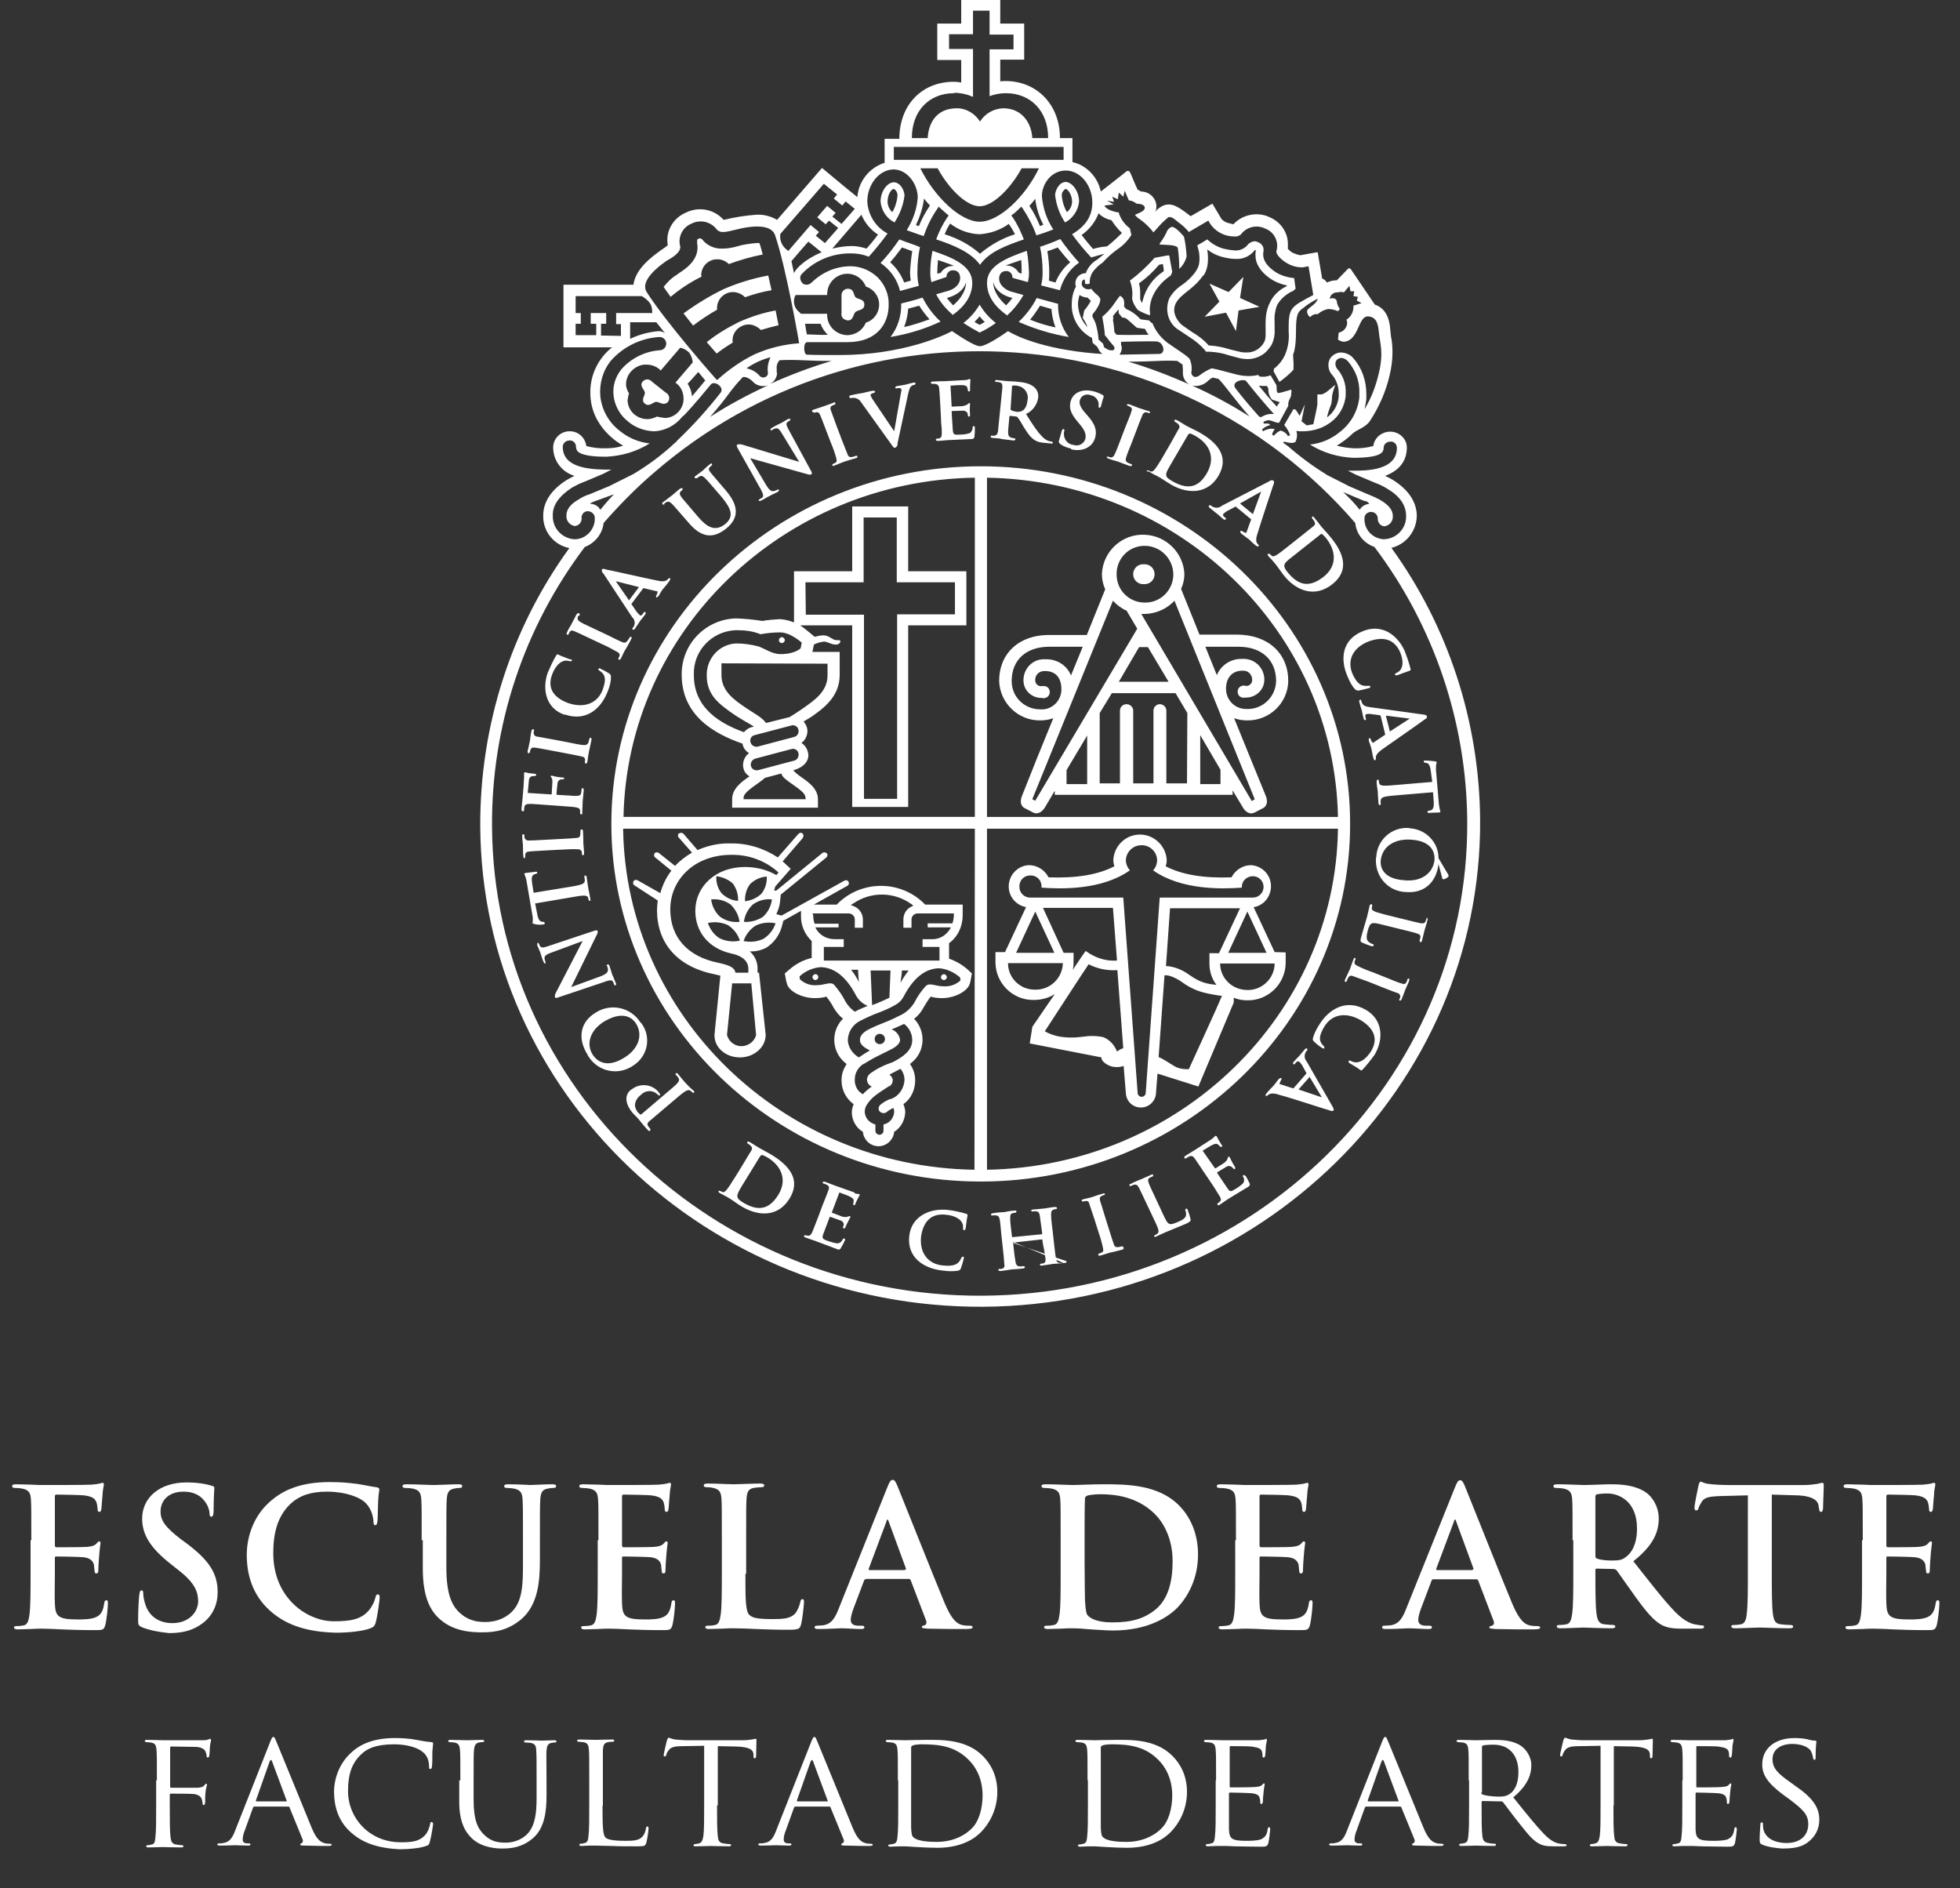 <?xml version="1.0" encoding="utf-8"?>
<!-- Generator: Adobe Illustrator 24.0.0, SVG Export Plug-In . SVG Version: 6.00 Build 0)  -->
<svg version="1.1" baseProfile="tiny" id="Layer_1" xmlns="http://www.w3.org/2000/svg" xmlns:xlink="http://www.w3.org/1999/xlink"
	 x="0px" y="0px" viewBox="0 0 532.2 512.7" xml:space="preserve">
<rect x="0" y="0" width="532.2" height="512.7" fill="#333333" stroke="none"/>
<g>
	<path fill="#FFFFFF" d="M310.6,158.6c-1.5,0.1-2.8-1-2.9-2.5s1-2.8,2.5-2.9c0.1,0,0.3,0,0.4,0c1.5-0.1,2.8,1,2.9,2.5
		s-1,2.8-2.5,2.9C310.8,158.6,310.7,158.6,310.6,158.6 M221.4,264.5c-0.4,0-0.8,0.4-0.8,0.8s0.4,0.8,0.8,0.8s0.8-0.4,0.8-0.8
		S221.9,264.5,221.4,264.5 M256.3,266.1c0.4,0,0.8-0.4,0.8-0.8s-0.4-0.8-0.8-0.8s-0.8,0.4-0.8,0.8
		C255.5,265.8,255.9,266.1,256.3,266.1L256.3,266.1 M197.7,251.2c-1.7-0.8-3.6-1-5.5-0.6c0.6,1.7,1.7,3.3,3.3,4.2
		c1.7,0.8,3.6,1,5.4,0.6C200.4,253.7,199.2,252.2,197.7,251.2 M194.5,237.9c-0.1,1.7,0.4,3.3,1.4,4.6c1.2,1.2,2.8,2,4.5,2.1
		c0.1-1.7-0.4-3.3-1.4-4.7C197.8,238.8,196.2,238.1,194.5,237.9 M198.4,245.6c-1.5-1.1-3.4-1.6-5.3-1.4c0.2,1.8,1.1,3.5,2.4,4.7
		c1.5,1.1,3.4,1.6,5.3,1.4C200.6,248.5,199.7,246.9,198.4,245.6 M198.5,232.1c-9.8,0-16.5,6.6-16.5,14.8c0,7.5,4.6,12.8,13,14.5
		c3.3,0.7,4.5,1.4,4.7,2.7h3.5v-1.2c0-1.1-0.7-3.2-4.6-4c-6.3-1.4-9.8-6-9.8-11.6c0-6.5,5.4-11.9,13.5-11.9c3,0,5.9,0.7,8.5,2.2
		l0.6-0.7C207.9,233.7,203.3,232,198.5,232.1 M203.7,240c-1,1.3-1.5,3-1.4,4.7c1.7-0.2,3.3-0.9,4.5-2.1c1-1.3,1.5-3,1.4-4.6
		C206.5,238.1,205,238.8,203.7,240 M204.4,245.6c-1.3,1.2-2.2,2.9-2.4,4.7c1.9,0.1,3.7-0.4,5.2-1.4c1.3-1.2,2.2-2.9,2.4-4.7
		C207.7,244,205.9,244.5,204.4,245.6 M207.3,254.9c1.6-1,2.7-2.5,3.3-4.2c-1.8-0.4-3.7-0.2-5.4,0.6c-1.6,1-2.7,2.5-3.3,4.2
		C203.7,255.9,205.6,255.7,207.3,254.9 M204,267h-5.2l-1.4,14c0.6,2.2,2.8,3.5,5,2.9c1.4-0.4,2.6-1.5,2.9-2.9L204,267z M220.8,248.4
		c0,0.8,0.1,1.6,0.4,2.4h6.5v1h-6.3c0.9,2,3,3.2,5.2,3.2h2.5c0,0.5,0,1.6,0,2.1h-2.6h-1h-1.8v3.7h31.4v-3.7h-1H253h-2.5
		c0-0.5,0-1.6,0-2.1h2.5c2.2,0.1,4.2-1.2,5.2-3.2h-6.3v-1.1h6.7c0.3-0.8,0.4-1.6,0.4-2.4V248h-9.8c-0.9,0-1.7,0.7-1.7,1.6v2.3h-2.2
		v-2.3c0-1.4,0.8-2.8,2.1-3.4l0.6-0.3l-0.5-0.4c-4.7-3.4-11-3.5-15.8-0.2l-0.7,0.4l0.7,0.3c1.5,0.5,2.6,2,2.6,3.6v2.3h-2.2v-2.3
		c0-0.9-0.8-1.6-1.7-1.6h-9.8L220.8,248.4L220.8,248.4z M244.5,266.9c0.6-1.2,1.4-2.3,2.2-3.4h-1.8
		C244.9,264.4,244.5,266.9,244.5,266.9 M236.8,272.9l1.1-0.4c1.2-0.5,2.4-1,3.6-1.6l0.3-7.4h-5.4L236.8,272.9z M260.7,265.4
		c-1.6-1.4-3.5-2.3-5.6-2.5c-2.8,0-6.5,1.4-9.8,7.8c-0.5,0.9-1.2,1.6-2.1,2.1l0,0c-1.4,0.8-2.9,1.5-4.5,2.1c-1.7,0.6-3.4,1.4-5,2.2
		c-2.1,1-3.4,3-3.5,5.3c0.1,2,1.3,3.7,3,4.7c1-0.7,2-1.3,3-1.9c-1.6-0.8-2.7-1.6-2.7-2.8c0-1.6,1.4-2.5,3.4-3.4l0,0
		c1-0.5,2.1-0.9,3.3-1.4c1.6-0.6,3.2-1.4,4.8-2.2c1.4-0.8,2.6-2,3.4-3.4c0.8-1.6,1.8-3,3-4.3c1.1-1,2.5,0.1,4.9,0.1
		c1.7,0.1,3.3-0.5,4.5-1.6L260.7,265.4 M237.5,282.1c0,0.8,0.6,1.4,1.4,1.4l0,0c0.8,0,1.4-0.7,1.4-1.4c0-0.8-0.7-1.4-1.4-1.4
		C238.1,280.7,237.5,281.3,237.5,282.1 M242.4,288.4c2.7-1.4,5.3-3.1,5.3-6c0-1.7-0.8-3.3-2.2-4.4c-1.1,0.5-2.2,1-3.4,1.5
		c1.2,0.4,2.1,1.5,2.3,2.8c0,1.3-1.5,2.2-3.4,3.1c-0.5,0.3-1.1,0.5-1.6,0.8c-1.7,0.8-3.3,1.7-4.9,2.7h-0.1c-1.4,0.9-2.3,2.5-2.3,4.1
		c-0.1,1.7,0.7,3.3,2.2,4.1c0.7-0.8,1.6-1.5,2.4-2.1c-0.8-0.3-1.3-1.1-1.3-2c0.1-0.7,0.5-1.3,1-1.6l0,0l0.1-0.1
		c0.1-0.1,0.2-0.1,0.3-0.2c1.3-0.9,2.7-1.6,4.2-2.2L242.4,288.4L242.4,288.4 M241.9,298.4c2.2-0.8,3.6-2.9,3.7-5.2
		c0-1.1-0.4-2.2-1.1-3l-2.3,1.2l-0.7,0.4c0.5,0.3,0.9,0.9,0.9,1.5s-0.2,1.1-0.7,1.5l-0.1,0.1h-0.1l0,0h-0.1l-0.3,0.2
		c-2.9,1.9-4.4,2.8-5.7,4.8c-0.4,0.6-0.6,1.3-0.6,2c0.1,1.7,1.3,3,2.9,3.4v1.7c0,0.6,0.5,1.1,1.1,1.1s1.1-0.5,1.1-1.1v-1.7
		c1.6-0.3,2.8-1.7,2.9-3.4c0-0.4-0.1-0.7-0.2-1.1c-0.6,0.3-1.2,0.6-1.8,1.1c-0.5,0.5-1.4,0.4-1.9-0.1s-0.4-1.3,0.1-1.8l0,0
		c0.8-0.7,1.7-1.2,2.7-1.6 M231.1,263.3c0.8,1,1.5,2.1,2.1,3.3c0,0-0.2-2.4-0.2-3.3H231.1 M229.5,271.8c0.6,1.1,1.5,2.1,2.6,2.9
		c1.1-0.6,2.3-1.1,3.5-1.6c-1.3-0.5-2.4-1.5-3.1-2.7c-3.3-6.4-7-7.8-9.8-7.8c-2.1,0.2-4.1,1.1-5.6,2.5l0.1,0.8
		c1.2,1.1,2.8,1.7,4.4,1.6c2.4,0,3.9-1.1,4.9-0.1C227.7,268.8,228.7,270.2,229.5,271.8 M172.3,240.4c-0.4-0.2-0.5-0.7-0.3-1.1l0,0
		c0.2-0.4,0.7-0.5,1.1-0.3l6.2,3.5c0.6-2.2,1.6-4.3,3-6.1l-4.4-3.6c-0.3-0.2-0.4-0.7-0.2-1c0,0,0,0,0-0.1c0.3-0.3,0.8-0.4,1.2-0.1
		l4.4,3.5c1.3-1.4,2.9-2.6,4.6-3.6l-3.6-4.1c-0.3-0.3-0.3-0.8,0-1.1c0,0,0,0,0.1,0c0.4-0.3,0.9-0.2,1.2,0.1l3.8,4.4
		c2.8-1.2,5.8-1.9,8.9-1.8c4.6-0.1,9.1,1.3,12.9,3.8l5.6-6.4c0.3-0.3,0.8-0.4,1.1-0.1c0.3,0.3,0.4,0.7,0.1,1.1c0,0,0,0,0,0.1
		l-5.5,6.4c0.3,0.2,0.6,0.5,0.8,0.7l1.4,1.3l-4.2,4.8c-0.1,0.4-0.2,0.8-0.3,1.1h0.6l12.5-10.2c0.4-0.3,0.9-0.2,1.2,0.1
		s0.2,0.8-0.1,1.1L212,242.9l-0.2,2c-0.1,1.1-0.5,2.2-1,3.3l1.4,0.4l17.1-9.5c0.4-0.2,0.9-0.1,1.1,0.3c0.2,0.4,0.1,0.9-0.3,1.1
		l-9.1,5.1h6.2c6.4-6.6,17-6.8,23.6-0.4c0.1,0.1,0.3,0.3,0.4,0.4h10.2v2.9c0,3-1.3,5.8-3.7,7.6v4.2c1.8,0.6,3.5,1.6,4.9,2.8l1.3,1.2
		l-0.4,2.2l-0.2,0.7c-0.7,2-4.1,3.8-7.5,3.8c-1.1,0-2.1-0.1-3.1-0.4l0,0c-0.7,0.9-1.3,1.9-1.9,2.9c-0.6,1.2-1.5,2.3-2.6,3.1
		c3.1,3.2,3.1,8.4-0.2,11.5c-0.3,0.3-0.6,0.5-0.9,0.8c0.9,1.3,1.4,2.8,1.4,4.4c0,2.6-1.1,5-3.2,6.5c0.3,0.7,0.5,1.5,0.5,2.2
		c-0.1,2.2-1.2,4.2-3,5.3c-0.2,2.3-2.3,4.1-4.6,3.9c-2.1-0.2-3.7-1.8-3.9-3.9c-1.9-1.1-3-3.2-3-5.3c0-0.8,0.2-1.5,0.5-2.2
		c-2.1-1.5-3.3-3.9-3.3-6.5c0-1.6,0.5-3.1,1.4-4.4c-3.6-2.6-4.5-7.7-1.8-11.4c0.2-0.3,0.5-0.6,0.8-0.9c-1.1-0.9-1.9-1.9-2.6-3.1
		c-0.5-1-1.2-2-1.9-2.9l0,0c-1,0.3-2.1,0.4-3.2,0.4c-3.3,0-6.8-1.7-7.5-3.8c0-0.2-0.2-0.7-0.2-0.7l-0.4-2.2l1.3-1.1
		c1.7-1.5,3.8-2.6,6-3.1v-4.6c-1.9-1.8-3-4.3-2.9-7v-1.2l-4.8,2.7l-0.5,1.9c-0.7,2.2-2.1,4.1-4.1,5.4c-1.4,0.7-2.9,1.1-4.5,1
		c1.3,1.2,2.1,2.8,2.1,4.6v1.2h0.4l1.8,16.8v0.1c0,3.4-3.2,6.1-7,6.1s-6.9-2.6-6.9-6V281l1.6-16.1c-0.4-0.1-0.9-0.2-1.7-0.4
		c-10.3-2.1-15.5-8.7-15.5-17.4c0-0.9,0.1-1.8,0.2-2.6L172.3,240.4 M338.7,268.8c4,0.1,7.4-3.2,7.4-7.2h-14.8
		C331.3,265.6,334.6,268.8,338.7,268.8 M322.8,290.3c0,0,7.8-17,9-19.9c-1.6-0.2-3.3-0.5-4.9-0.9c-2-0.5-3.9-1.4-5.6-2.6
		c-1.2-0.9-2.5-1.6-3.9-2c-0.4-0.1-0.8-0.1-1.2-0.1l-1.6,22.2c2.3,1,4.2,2.7,5.5,3C321.1,290.3,322,290.3,322.8,290.3 M314.9,243.7
		h25.3c1.6,0,2.9-1.3,2.9-2.9s-1.3-2.9-2.9-2.9s-3,1.2-3,2.9l0,0c0,0,0,0.1,0,0.2c-5.4,0.4-16.5,0.7-24.1-4.7
		c0.7-0.7,1.1-1.8,1.1-2.8c-0.1-2.4-2.2-4.2-4.5-4c-2.2,0.1-3.9,1.9-4,4c0,1,0.4,2,1.1,2.8c-7.6,5.4-18.6,5.1-24,4.7
		c0,0,0-0.1,0-0.2c0.1-1.7-1.2-3.1-2.9-3.1c-1.7-0.1-3.1,1.2-3.1,2.9c-0.1,1.7,1.2,3.1,2.9,3.1h0.1H305l3.9,53
		c0,0.6,0.5,1.1,1.1,1.1s1.1-0.5,1.1-1.1l0,0L314.9,243.7z M303.3,285.5c0.5-0.4,1.1-0.7,1.7-0.9l-1.6-21.2c-1.4,0.1-2.8,0-4.2-0.3
		c-1.3-0.3-2.5-0.7-3.6-1.3c-1.2,1.7-10.7,16.4-11.9,18.2c1,0.6,2.1,1,3.3,1.3c2.3,0.5,4.6,0.5,6.9,0.2c1.9-0.3,3.8-0.3,5.7,0.1
		C301.3,282.3,302.6,283.7,303.3,285.5 M281.1,268.7c4,0.1,7.4-3.1,7.5-7.2l0,0h-14.9C273.7,265.6,277.1,268.8,281.1,268.7
		 M291.5,258.7v2.9c0,0.6-0.1,1.2-0.2,1.7l2.7-4l0.8-1.1l1.2,0.8c2.2,1.3,4.7,2,7.3,1.8l-1.1-14.3h-19l5.6,12.2L291.5,258.7
		L291.5,258.7z M275.9,258.7h10.4l-5.2-11.2L275.9,258.7z M330.3,267.4c-1.3-1.7-1.9-3.7-1.9-5.8v-2.8h2.6l5.7-12.2h-19l-1.1,15.7
		c0.5,0,1.1,0.1,1.6,0.2c1.8,0.4,3.4,1.2,4.9,2.3c1.4,1,2.9,1.8,4.6,2.2C328.5,267.2,329.4,267.3,330.3,267.4 M338.7,247.5
		l-5.2,11.2h10.4L338.7,247.5z M349.1,258.6v2.9c-0.1,5.7-4.8,10.2-10.4,10.1c-1.3,0-2.5-0.2-3.7-0.7v1.3l-9.6,22.8l-11.1-3.5
		l-0.4,5.1l0,0l0,0c0,2.2-1.8,4.1-4.1,4.1s-4.1-1.8-4.1-4.1l0,0v0.2l-0.6-7.4c-1,0.4-2,0.4-3.1,0.2c-1.3-0.3-3.1-1.5-2.9-2.5
		l-19.5-3.8l0.7-4.4l0,0v-0.1l0,0l0,0l6.1-8.9c-1.7,1.1-3.7,1.6-5.7,1.6c-5.6,0.1-10.3-4.4-10.4-10.1v-2.9h2.6l5.7-12.2
		c-3.1-0.6-5.2-3.5-4.6-6.7c0.5-2.6,2.7-4.6,5.4-4.7c2.2,0,4.3,1.3,5.3,3.3c7.5,0.3,13.5-0.7,17.9-3c-0.2-0.6-0.3-1.2-0.3-1.7
		c0.2-4,3.6-7.1,7.6-6.9c3.7,0.2,6.7,3.2,6.9,6.9c0,0.6-0.1,1.2-0.3,1.7c4.4,2.3,10.4,3.3,17.9,3c1-2,3.1-3.3,5.3-3.3
		c3.2,0.2,5.6,2.9,5.4,6.1c-0.2,2.7-2.1,4.9-4.7,5.3l5.7,12.2L349.1,258.6L349.1,258.6z M199.9,171.1c-6.5,0.2-11.7,5.5-11.5,12.1
		c0,0,0,0,0,0.1c0,9.1,7.3,13.2,13.6,15.5c0.6-0.7,1.3-1.2,2.2-1.4l0.5-0.1c-1-0.8-3.4-1.8-6.8-4.3c-3-2.2-6-4.6-6-9.6
		c-0.1-4.6,3.4-8.5,8-8.7c2,0,4.1,0.3,6,0.8c1.6,0.5,3.7,2.1,6,2.1c4.1,0,5.5-1.6,5.5-1.6l0.3-1.5c0,0-3-2.8-5.9-2.8
		c-1.8,0-3.6,0.2-5.3,0.5C204.3,171.3,202.1,171.1,199.9,171.1 M195.9,180.1v3.2c0,4.3,3.4,6.7,6.5,8.8c2,1.4,4.5,2.6,5.6,4.2
		l6.4-1.6c0,0,2.6-1.6,3.8-2.5c3-2.1,6.5-4.5,6.5-8.8v-3.2L195.9,180.1L195.9,180.1z M215.7,206.5c0.8-0.2,1.3-1.1,1.1-2
		s-1.1-1.4-2-1.1L205,206c-0.8,0.3-1.3,1.1-1.1,2c0.3,0.9,1.1,1.3,2,1.1L215.7,206.5 M204.9,199.6c-0.9,0.2-1.4,1.1-1.1,2
		c0.3,0.9,1.2,1.3,2,1.1l9.8-2.6c0.9-0.2,1.4-1.1,1.2-2s-1.2-1.4-2-1.1l0,0L204.9,199.6 M218.7,216.5c0-2.1-6.5-4.7-6.5-6.5
		l-4.5,1.2c-1.7,1.6-5.8,3.7-5.8,5.4v0.4h16.9L218.7,216.5 M218.8,166.9h15.8v50h9v-50.1h15.7v-8.7h-15.8v-17.6h-9v17.6h-15.8
		L218.8,166.9L218.8,166.9z M185.1,183.2c-0.1-8.3,6.5-15.1,14.8-15.3c2.4,0.1,4.7,0.3,7.1,0.7c1.6-0.3,3.2-0.4,4.8-0.5
		c1.3,0.1,2.6,0.4,3.8,0.9v-13.9h15.8v-17.6h15.2v17.6h15.8v14.7h-15.8v49.3h-15.2v-49.3h-14.1c1.4,1,2.6,2,3.9,3.1
		c0.8-0.2,1.6-0.4,2.4-0.4c1.5,0,2.5,1.3,3.4,1.3s1.2,0,1.2,0.4c-0.2,0.6-0.8,0.9-1.4,0.8c-1.1,0-2.1-0.8-3.1-0.8
		c-0.9,0.1-1.9,0.4-2.7,0.8l-0.4,2h7.4v6.3c0,5.9-4.5,9.1-7.8,11.4c-0.7,0.4-1.3,0.8-2,1.2c0.4,0.5,0.7,1,0.9,1.6
		c0.3,1,0.1,2.1-0.4,3c-0.3,0.5-0.6,0.9-1.1,1.2c1.1,0.7,1.8,1.9,1.9,3.3c0,3.2-4,4.1-4,4.1v0.2c0.3,0.3,0.7,0.6,1,0.9
		c1.7,1.4,5.6,3.3,5.6,6.8v2.3h-23.3V217c0-3,2.8-4.9,4.7-6.2c-0.8-0.5-1.4-1.2-1.6-2.1c-0.3-1-0.1-2.1,0.4-3
		c0.3-0.5,0.6-0.9,1.1-1.2c-1-0.6-1.6-1.5-1.8-2.6C193.8,199.2,185.1,194.2,185.1,183.2 M332.9,187c0,3,2.3,5.4,5.3,5.5
		c0.1,0,0.2,0,0.4,0c4.3,0.1,7.8-3.3,7.9-7.6c0-5.7-3.9-9.3-10.2-9.3h-9l3.1,7.7c1.2-2.8,3.9-4.5,6.9-4.4c3.1-0.2,5.8,2.1,6,5.3
		c0,0.1,0,0.2,0,0.2c0.1,2.7-2.1,4.9-4.8,5c-0.1,0-0.3,0-0.4,0c-0.9,0.2-1.8-0.3-2-1.2s0.3-1.8,1.2-2c0.3-0.1,0.5-0.1,0.8,0
		c0.9,0.2,1.7-0.4,1.9-1.3c0-0.2,0-0.3,0-0.5c-0.1-1.4-1.2-2.4-2.6-2.3h-0.1C334.6,182.1,332.9,184,332.9,187 M340.7,217
		c0,0-15.1-37.3-21.8-53.9c-2.1,2.3-5.2,3.6-8.3,3.6c-0.2,0-0.4,0-0.7,0l30,50.8L340.7,217 M331.4,209l-5.5-9.4v13.3h5.5V209
		L331.4,209z M322.4,193.6l-3.2-5.4h-17.3l-3.3,5.4v19.1h5.5v-19.9c0.1-0.9,0.8-1.6,1.8-1.6c0.9,0,1.7,0.7,1.8,1.6v19.9h5.5v-19.9
		c0.1-1,1-1.7,1.9-1.6c0.8,0.1,1.5,0.7,1.6,1.6v19.9h5.6L322.4,193.6L322.4,193.6z M295.2,199.7l-5.6,9.4v3.8h5.6V199.7z
		 M303.8,185.1h13.5l-5.6-9.4h-2.4L303.8,185.1z M308.8,170.7l-2.9-4.9c-1.4-0.6-2.7-1.6-3.7-2.7L280.3,217l0.8,0.4L308.8,170.7z
		 M282.5,192.6c3,0.2,5.5-2.1,5.7-5.1c0-0.1,0-0.3,0-0.4c0-3.1-1.6-4.9-4.4-4.9c-1.4-0.1-2.6,0.8-2.7,2.2v0.1
		c-0.1,0.9,0.5,1.7,1.4,1.8c0.2,0,0.3,0,0.5,0c0.9-0.2,1.8,0.3,2,1.2s-0.3,1.8-1.2,2c-0.3,0.1-0.5,0.1-0.8,0c-2.7,0.1-5-1.9-5.1-4.6
		c0-0.1,0-0.2,0-0.4c0.1-3.1,2.6-5.6,5.7-5.5c0.1,0,0.2,0,0.3,0c3-0.1,5.8,1.6,6.9,4.4l3.2-7.8h-9.1c-6.3,0-10.2,3.6-10.2,9.3
		C274.7,189.3,278.2,192.6,282.5,192.6 M310.6,148.2c-4.3,0.1-7.6,3.7-7.4,8c0.1,4.3,3.7,7.6,8,7.4c4.1-0.1,7.4-3.5,7.4-7.7
		C318.5,151.6,315,148.1,310.6,148.2L310.6,148.2 M349.8,184.9c-0.1,6-5.1,10.8-11.2,10.7c-1.2,0-2.4-0.2-3.5-0.6l4.6,11.3l4,9.8
		c1,2.5-0.7,3.3-0.7,3.3l-2.3,1.2c-1.4,0.7-2.6-0.2-3.3-1.5l-2.7-4.5v1.2h-48.3v-1.1l-2.6,4.4c-0.7,1.2-1.9,2.2-3.3,1.5l-2.3-1.2
		c0,0-1.7-0.7-0.7-3.3l3.9-9.8L286,195c-1.1,0.4-2.3,0.6-3.5,0.6c-6,0.1-11-4.7-11.2-10.7c0-7.5,5.4-12.5,13.5-12.5h10.3l5-12.4
		c-0.6-1.3-0.9-2.7-0.9-4.2c0.3-6.2,5.6-11,11.8-10.6c5.7,0.3,10.3,4.9,10.6,10.6c0,1.4-0.3,2.8-0.9,4.1l5,12.4H336
		C344.5,172.4,349.8,177.5,349.8,184.9 M212.3,174.6c0.4,0,0.8-0.4,0.8-0.8c0-0.4-0.4-0.8-0.8-0.8c-0.4,0-0.8,0.4-0.8,0.8
		C211.5,174.3,211.9,174.6,212.3,174.6 M309.3,76.9v0.2c0.2,0.7,0.3,1.5,0.3,2.3v0.5c0,0,0,1.2,0,1.4l0.1,0.2l0.4,0.8l0.2-0.8
		c0.8-3.2,2.8-6,5.6-7.8l0.1-0.1v-0.2c0-0.4-0.1-0.9-0.2-1.4v-0.3l-0.7,0.1l-0.4,0.1c-1.5,1.8-3.2,3.4-5.1,4.8L309.3,76.9z
		 M307.4,81c0.2-1.6,0-3.2-0.6-4.8c2.4-1.8,4.7-3.9,6.7-6.2l3.3-0.6c0.8-0.2,0.7,0,0.8,0.6l0.7,3.8c-0.1,0.3-0.2,0.6-0.4,1
		c0,0-5.7,3.5-5.7,9.3c0,0.5,0.1,1,0.1,1.5l0,0c-1.2-0.3-2.2-0.8-3.3-1.4C308.2,83.3,307.6,82.2,307.4,81 M319.8,67.3
		c0.3,1.9,0.4,3.8,0.4,5.7c1-0.9,1.7-2.1,2-3.4c-0.1-1.8-0.3-3.5-0.7-5.3c-0.2-0.3-2.2-2.7-3.3-2.7c-0.7,0.2-1.3,0.9-1.5,1.6
		c-0.5,1-1.1,2-1.8,2.9v0.3C316.3,66.5,319.4,66.4,319.8,67.3 M191.9,92.9l2.7,3.1c1.4-1.1,2.9-2.1,4.4-3c-0.1-0.2-0.1-0.4-0.1-0.6
		c0-1.7,1-3.2,2.6-3.9c0.6-0.3,1.2-0.4,1.8-0.4c1.2,0,2.4,0.6,3.3,1.5c1.6-0.5,3.2-0.9,4.8-1.3l-0.8-4c-3.4,0.6-6.7,1.7-9.9,3.1
		C197.5,89,194.5,90.8,191.9,92.9 M185.6,85.1l2.6,3.3c2.1-1.6,4.2-3,6.5-4.3c0-0.2,0-0.3,0-0.5c0-2.4,2-4.3,4.3-4.3
		c1.2,0,2.4,0.5,3.3,1.4c2.3-0.8,4.7-1.5,7.2-1.9c-0.1-0.5-0.9-4-0.9-4c-4.2,0.8-8.2,2-12.1,3.7C192.6,80.4,189,82.6,185.6,85.1
		 M190.5,75.1c0-0.1-0.1-0.3-0.1-0.4c0-1.7,1-3.2,2.5-3.9c0.6-0.3,1.2-0.4,1.9-0.4c1.2,0,2.3,0.5,3.1,1.3c3-1.1,6.1-2,9.2-2.6
		c-0.4-1.6-0.7-2.6-0.9-3.1c-0.3,0-0.5,0-0.8,0c-1.4,0.1-2.8,0.3-4.2,0.6l-0.7,0.2c-1.4,0.4-2.8,0.7-4.3,0.7c-2,0.1-3.9-0.7-5.2-2.1
		c-0.2-0.3-0.5-0.6-0.8-0.7c-0.2,0-0.3,0.1-0.5,0.1c-0.4,0.2-0.4,0.2-0.4,0.6s0,0.5,0,0.8c0.1,0.3,0.1,0.6,0.1,1
		c0,3.7-3.4,5.9-5.1,7l-0.5,0.4c-1.4,0.8-2.6,2-3.6,3.3c0.3,0.5,0.9,1.3,1.9,2.7C184.7,78.4,187.5,76.6,190.5,75.1 M287.2,67.2
		c-1,0.4-1.9,0.7-2.8,1c0.3,1.9,0.5,3.8,0.5,5.8c0,0.7,0,1.5-0.1,2.2c0.8,0.2,0.9,0.3,1.8,0.5c0.8-2.1,2.2-4,4-5.5
		C289.5,70.1,288.4,68.7,287.2,67.2 M282.7,77.5c0.3-1.2,0.4-2.3,0.4-3.5c0-2.4-0.2-4.7-0.7-7c1-0.3,3.3-1.1,5.5-2.1
		c1.6,2.3,3.3,4.4,5.1,6.4c-2.6,1.8-4.4,4.5-5.2,7.5L282.7,77.5 M247.7,68.2c-0.9-0.3-1.8-0.7-2.8-1c-1.1,1.5-2.2,2.9-3.2,4
		c1.7,1.5,3,3.4,3.8,5.5l1.8-0.5c-0.1-0.7-0.2-1.5-0.2-2.2C247.2,72.1,247.4,70.1,247.7,68.2 M239.1,71.4c1.9-2,3.6-4.2,5.1-6.4
		c2.2,0.9,4.6,1.6,5.6,2.1c-0.5,2.3-0.7,4.6-0.7,7c0,1.2,0.1,2.4,0.4,3.5l-5.1,1.4C243.6,75.8,241.7,73.2,239.1,71.4 M246.6,83.8
		c-0.1,1.7-0.5,3.4-1.1,5c2.3-0.5,4.6-1.3,6.9-2.1c-1-1.1-2-2.4-2.8-3.7L246.6,83.8 M241.8,91.5c2-2.6,3-5.8,2.9-9.1
		c3.3-0.8,4.9-1.3,5.8-1.6c1.2,2.4,2.9,4.7,4.9,6.5C251.2,89.3,246.6,90.7,241.8,91.5 M266,85.9c-0.4,0.5-0.9,1-1.4,1.5
		c0.5,0.3,1,0.6,1.4,0.8c0.4-0.2,0.9-0.5,1.4-0.8C266.9,87,266.5,86.5,266,85.9 M261.6,87.7c1.8-1.4,3.3-3.1,4.4-5
		c1.1,1.9,2.6,3.6,4.4,5c-1.4,1-2.9,1.9-4.4,2.6C264.5,89.5,263,88.6,261.6,87.7 M242.7,51.3c-0.7,0-1.7,1.6-1.7,3.4
		c0,1.1,0.5,2.2,1.3,2.9c0.8-1.4,1.3-3,1.4-4.6C243.7,52.3,243.3,51.6,242.7,51.3 M242.9,60.4c-2.2-1.1-3.6-3.3-3.8-5.7
		c0-2.7,1.8-5.2,3.6-5.2s2.9,2.3,2.9,3.6C245.3,55.7,244.3,58.2,242.9,60.4 M282.4,83c-0.8,1.3-1.7,2.6-2.7,3.8
		c2.2,0.9,4.5,1.6,6.9,2.1c-0.6-1.6-1-3.3-1.1-5L282.4,83 M290.2,91.5c-4.7-0.8-9.3-2.2-13.6-4.1c2-1.9,3.7-4.1,4.9-6.5
		c0.9,0.3,2.6,0.7,5.8,1.6C287.2,85.8,288.3,89,290.2,91.5 M254.7,70.6c-0.1,1.1-0.2,2.3-0.2,3.4c0,0.1,0,0.2,0,0.3l0.9-0.2
		c0.8-1.2,2.1-2,3.6-1.9C259,72.1,256.8,71.3,254.7,70.6 M262.3,76.6c0,0-0.5,3.1-5.2,4.3c0.5,0.7,1.1,1.4,1.7,2
		C262.6,79.7,262.3,76.6,262.3,76.6 M252.9,76.6c-0.2-0.9-0.3-1.7-0.3-2.6c0-2,0.2-3.9,0.6-5.9c5.7,1.9,10.8,4.1,10.8,8.7
		c0,3.3-1.8,6.2-5.3,8.7c-1.8-1.6-3.4-3.4-4.5-5.6l3.5-1c2.2-0.7,3.4-2.5,2.9-4.2c-0.2-0.8-0.9-1.3-1.7-1.3c-0.2,0-0.3,0-0.5,0
		c-0.8,0.2-1.3,0.8-1.4,1.6c0,0,0,0.1,0,0.2l-0.6,0.2L252.9,76.6z M289.3,51.3c-0.6,0.4-1,1-1,1.7c0.1,1.6,0.6,3.2,1.4,4.6
		c0.9-0.7,1.4-1.8,1.4-2.9C291.1,53,290,51.3,289.3,51.3 M293,54.7c-0.2,2.4-1.7,4.6-3.8,5.7c-1.5-2.2-2.4-4.8-2.7-7.4
		c0-1.3,1.1-3.6,2.9-3.6C291.2,49.5,293,52,293,54.7 M269.7,76.6c0,0-0.3,3,3.5,6.3c0.6-0.6,1.2-1.3,1.7-2
		C270.2,79.8,269.7,76.6,269.7,76.6 M277.3,70.6c-2.1,0.7-4.3,1.5-4.3,1.5c1.5-0.1,2.8,0.6,3.6,1.9l0.8,0.3c0-0.1,0-0.2,0-0.3
		C277.4,72.9,277.4,71.8,277.3,70.6 M273.3,85.5c-3.5-2.5-5.3-5.4-5.3-8.7c0-4.6,5.1-6.7,10.8-8.7c0.4,1.9,0.5,3.9,0.6,5.9
		c0,0.9-0.1,1.8-0.3,2.6l-3.6-1c-0.2-0.1-0.4-0.1-0.6-0.2c0,0,0-0.1,0-0.2c0-0.8-0.6-1.4-1.3-1.6c-0.2,0-0.3,0-0.5,0
		c-0.8,0-1.5,0.5-1.7,1.3c-0.5,1.6,0.7,3.4,2.9,4.2l3.6,1c-1.2,2.1-2.7,4-4.5,5.6 M335.6,89.9l0.7-5.6l5.7-1l-5.3-2.4l0.9-5.7
		l-4,4.1l-5.2-2.3l0,0l2.7,4.9l-4,4.1l5.8-1.1L335.6,89.9z M326.6,74.9c-2.6,3.7-5.6,4.6-7.2,7.2c-1.5,2.6,0.3,5.1,1.6,6.2l2.6,1.8
		c1.7,1,3.3,2.2,4.6,3.7h0.1c2,0.1,3.9,0.5,5.8,1.1l2.9,0.7c0.5,0.1,1,0.1,1.4,0.1c2.1,0.1,4-1.1,4.9-2.9c1-1.9-0.6-6.5,1.5-10.6
		c0.9-2,2.6-3.6,4.6-4.5v-0.2c-1-0.2-2.1-0.6-3-1c-1.5-0.7-5.5-3.3-5.5-7.1c0-0.3,0-0.6,0-0.8c0.1-0.3,0.1-0.5,0-0.8
		c-0.2,0.1-0.4,0.3-0.5,0.5c-1.3,1.4-3,2.1-4.9,2c-1.4,0-2.8-0.3-4.2-0.7c-1.2-0.4-2.4-1-3.4-1.8h-0.1c0,0,0.9,4.3-1,7 M317.5,81
		c0.8-1.4,2-2.7,3.4-3.6c1.3-0.9,2.5-2,3.5-3.3c0.1-0.2,0.3-0.4,0.4-0.6l0.4-0.7c0.4-0.8,0.5-1.7,0.5-2.6s-0.1-1.9-0.4-2.8l-0.2-0.8
		l0.7-0.4c0.4-0.2,1.1-0.6,1.2-0.7l0.8-0.5l0.7,0.6c1,0.8,2.1,1.4,3.3,1.8c1.1,0.3,2.3,0.5,3.5,0.6s2.4-0.4,3.3-1.3
		c0.5-0.7,1.2-1.1,2-1.2c0.4,0,0.7,0.1,1.1,0.3c0.8,0.3,1.4,1.1,1.4,2c0,0.3,0,0.6-0.1,0.9c0,0.2,0,0.4,0,0.5c0,2.7,3.4,4.8,4.3,5.2
		c1,0.5,2.1,0.8,3.2,1l0.9,0.1l0.4,2.9l-0.7,0.6c-1.7,0.7-3.2,2-4.2,3.6l-0.3,0.7l0,0c-0.1,0.2-0.1,0.5-0.2,0.7
		c-0.3,1.2-0.4,2.3-0.3,3.5v2.1c0.1,1.3-0.2,2.6-0.7,3.8c-0.5,0.9-1.1,1.6-1.8,2.3c-1.4,1.2-3.1,1.8-4.9,1.8c-0.6,0-1.3-0.1-1.9-0.2
		l-3-0.8c-1.7-0.6-3.5-0.9-5.2-1h-1.1l-0.4-0.5c-1.2-1.4-2.7-2.6-4.3-3.6l-2.7-1.8C317.2,87.9,316.2,84.2,317.5,81 M230.2,87
		c1.6,0,1.4-1.7,2.1-2.3s2.4-0.4,2.4-2s-1.8-1.4-2.4-2c-0.6-0.6-0.3-2.3-2.1-2.3c-0.9,0-1.6,0.7-1.7,1.6c0,0.1,0,0.2,0,0.4V85
		c-0.2,0.9,0.4,1.7,1.3,1.9C230,87,230.1,87,230.2,87 M177,103.6c-0.6-0.7-1.7-0.8-2.4-0.1l-0.1,0.1c-1,1.2,0.5,2.1,0.6,3
		c0.1,0.8-1.2,2,0,3s2.3-0.5,3.1-0.5s2.1,1.2,3.2,0c0.5-0.7,0.4-1.7-0.3-2.3c-0.1-0.1-0.1-0.1-0.2-0.1L177,103.6z M266.8,351.8
		c73-0.4,132.1-58.3,131.6-128.9c-0.2-26.8-9-52.9-25.2-74.4c-2.9-1-4.9-3.5-5.2-6.5c-48.8-56.4-134.1-62.5-190.5-13.6
		c-4.9,4.2-9.4,8.8-13.6,13.6c-0.2,1.9-1.1,3.6-2.5,4.9c-0.8,0.7-1.7,1.3-2.6,1.6c-16.5,21.8-25.4,48.5-25.2,75.9
		C134,295,193.9,352.2,266.8,351.8 M166.7,134.2l-5.2,1.9c-0.8,0.3-1.6,0.7-1.1,0.7c0.8,0,1.6,0.4,2.2,1c0.1,0.2,0.3,0.4,0.4,0.6
		C164.8,136.3,164.8,136.2,166.7,134.2 M168.5,107.5L168.5,107.5z M150.1,140c-0.1,3.3,2.3,6,5.6,6.4c3,0.2,5.6-2.2,5.8-5.2
		c0-0.2,0-0.4,0-0.6c0-1-0.9-1.8-1.9-1.8c-0.5,0-0.9,0.2-1.2,0.5s-0.5,0.8-0.5,1.2c0.2,1.1-0.6,2.1-1.6,2.3c-0.1,0-0.2,0-0.4,0
		c-1.2-0.3-2.1-1.3-2.1-2.6c-0.1-1.8,1-3.3,3.5-4.7c0.9-0.6,1.8-1,2.8-1.3l5.3-2.2l0,0c0.4-0.2,1.6-0.8,6.6-3.3
		c4-2.4,7.8-5.2,11.2-8.4c0.3-0.2,0.5-0.4,0.7-0.7c4.2-4,8.1-8.3,11.7-12.9c1.3-1.5-1.6-3.5-2.6-2.3s-4.5,5.5-7.2,8.3l-0.5,0.4
		c-1.9,2.4-4.7,3.9-7.8,4c-2.5-0.1-5-1-6.9-2.6c-2.2-1.7-3.7-4.3-4-7.1c-0.3-2.6,0.5-5.1,2.1-7.1c2.6-3,6.4-4.9,10.4-5.2
		c1,0,1.8-0.8,1.8-1.8s-0.8-1.8-1.8-1.8c-5.1,0.3-9.8,2.6-13.2,6.4c-2.2,2.7-3.2,6.2-2.9,9.7c0.4,3.7,2.3,7.1,5.3,9.4
		c2.3,1.9,5.2,3.1,8.1,3.4c-3.5,2.2-7.6,3.4-11.7,3.6c-1.6,0-6.3,0-7.8-1.4c-0.3-0.3-0.5-0.8-0.5-1.3c0-1-0.8-1.8-1.8-1.7
		c-1,0-1.8,0.8-1.8,1.7c0,4.2,3.8,6.2,11.9,6.2h1.3l-2.1,1.1l-5.2,2.2c-1.2,0.4-2.3,1-3.4,1.6C151.8,134.7,150,137.2,150.1,140
		 M168.6,91.2V88h-1.3v-3h9.8c0-1.9-0.3-3-2.8-4.6h-18V85h1.4v2.9h-1.4V91h5.6v-3.1h-1.5V85h4.2v2.9h-1.4v3.2L168.6,91.2L168.6,91.2
		z M180.6,90.5c-1-1.3-2.1-2.6-2.4-3h-7.1V92c2.5-1.2,5.2-1.9,7.9-2.1C179.6,90,180.2,90.1,180.6,90.5 M183.8,104.2
		c-0.1-0.1-0.3-0.2-0.4-0.3l4.7-5.5c-0.1-1-0.4-1.9-1-2.7c-0.7-0.7-1.5-1.1-2.4-1.3l-5.3,6.2c-0.1-0.1-0.2-0.2-0.4-0.4
		c-1-0.8-2.2-1.2-3.5-1.2H175c-1.4,0.1-2.7,0.8-3.7,1.9c-0.9,1-1.4,2.4-1.3,3.8c0.1,0.8,0.4,1.5,0.8,2.1c-0.2,0.6-0.3,1.2-0.4,1.9
		c0.1,2.9,2.5,5.1,5.4,5.1c0.9,0,1.8-0.3,2.6-0.7c0.7,0.2,1.5,0.3,2.3,0.4c2.9-0.2,5.1-2.7,4.9-5.6l0,0
		C185.5,106.4,184.9,105.1,183.8,104.2 M186.7,104.2c0.7,1,1.1,2.2,1.2,3.4l0,0c1.3-1.5,2.5-3,3.6-4.3l-1.9-2.3
		C188.1,102.7,187.2,103.7,186.7,104.2 M181,70.8c-4.7,3.3-6.8,6.3-5.4,8.5c5.1,8.1,19,23.9,19.1,23.9c3.1-2.8,6.5-5.2,10.2-7
		c3.8-1.7,7.9-2.7,12.1-3c0,0-3.5-20.5-6.6-29.5c-0.6-1.5-2.3-2.2-4.8-2.2c-4,0-7.2,1.5-9.3,1.5c-0.6,0-1.2-0.2-1.6-0.6
		c-1.6-2.2-4.5-2.9-6.9-1.7c-2.5,1-3.8,3.7-3.1,6.2c0.2,1.4-1.6,2.7-3,3.5L181,70.8 M211.9,63.5c-0.3,1.8,0.5,3.5,2,4.5
		c0.1,0.1,0.1,0.1,0.1,0.2l6.1-7.1l2.3,1.9l-0.9,1l2.5,2l3.6-4.1l-2.5-2l-0.9,1l-2.3-1.9l2.7-3.1l2.3,1.9l-0.9,1l2.5,2l3.6-4.1
		l-2.5-2l-0.9,1.1l-2.3-1.9l0.9-1.1l-3.6-2.9L211.9,63.5z M226,67.5c1.7-0.4,3.5-0.7,5.3-0.7c1.4,0,2.7,0.3,4,0.7
		c0.8-0.9,1.9-2.2,3.1-3.8c-2-1.3-3.6-3.2-4.5-5.4L226,67.5z M224.8,90.9L224.8,90.9c-0.9-0.8-1.6-1.9-2-3h-4.2
		c0.2,1.4,0.3,2,0.5,2.9C220.7,90.8,222.6,91,224.8,90.9 M215.6,74.2c0.4-1.3,3.3-4,7.5-5.7l-3.6-2.9c-0.8,0.9-2.5,2.8-4.6,5.3
		L215.6,74.2 M215.9,80.3c-0.7,1.6-0.2,3.5,1.2,4.5c0.1,0.1,0.2,0.2,0.3,0.3l0.1,0.1h7.1c0,0.2,0,0.4,0,0.5c0.1,3,2.6,5.3,5.6,5.3
		c2.2-0.1,4.1-1.4,4.9-3.4c2.7-0.8,4.2-3.7,3.4-6.4c-0.5-1.6-1.8-2.9-3.4-3.4c-1.1-2.8-4.2-4.2-7-3.1c-2,0.8-3.4,2.7-3.5,4.9
		c0,0.1,0,0.3,0,0.5H216v0.2 M211,101.2c0,1.3-0.8,2.5-2,3.1c5.5-2.5,11.1-4.6,16.8-6.3c-3.1,0-5.9-0.1-8.1-0.2c-2-0.1-4-0.1-6,0
		c-0.6,0.6-0.9,1.5-0.8,2.3c0,0.2,0,0.9,0,1.1 M208.6,104.6c-1.4,0.5-3.1,0.2-4.1-0.9c-0.3-0.4-1.8-1.6-2.8-1.3
		c-1.4,1.4-2.6,2.9-3.8,4.5c-1.3,1.8-3,3.9-5.1,6.3C197.9,109.9,203.2,107.1,208.6,104.6 M208.5,101.1c-0.2-1.4,0.1-2.8,0.7-4.1
		c-2.3,0.6-4.5,1.6-6.5,3c1.4,0.3,2.7,1,3.6,2.1c0.4,0.4,1,0.5,1.4,0.3C208.3,102.2,208.6,101.7,208.5,101.1 M242.7,46
		c-3.9,0-7.2,4-7.2,8.7c0.2,3.7,2.3,7,5.5,8.7c-1.6,2.2-3.3,4.3-5.1,6.3c-1.5-0.6-3.1-0.9-4.7-0.9c-5.1-0.1-10,1.9-13.5,5.6
		c-0.3,0.3-0.5,0.8-0.4,1.3s0.3,0.9,0.6,1.2c0.3,0.3,0.7,0.4,1.2,0.4s1-0.3,1.4-0.7c2.9-2.8,6.8-4.4,10.8-4.3c2.6,0.1,5.1,1.2,7,3
		c2,2,3.1,4.7,3,7.5c0,4.9-3,10.1-11.2,10.1h-0.9c-2.9,0-8.8,0-10,0s-1,3.4-0.1,3.4c2.5,0.1,5.9,0.1,8.8,0.1
		c17.3,0,28.6-5.4,30.6-6.5c1.5,1,6,4.1,7.6,4.1s6.1-3,7.6-4.1c1.6,1,9,4.9,24,6.1l1.6,0.1l-0.7-0.7l-0.7-1.3c0,0-0.9-0.7-1.2-1
		l-0.2-1.4l-0.3-0.1c-3.2-1.8-5.2-5.1-5.2-8.8c0-1.7,0.3-3.4,1.1-4.9l0.1-0.2l-0.1-0.1c-0.1-0.2-0.1-0.3-0.1-0.5
		c-0.1-1.5,1-2.7,2.4-2.9h0.4c0.6-1.6,1.7-2.9,3.1-3.7l2-1.6c0,0-3.4,0.9-3.6,1c-1.9-2-3.6-4.1-5.2-6.3c3.8-2.3,5.5-5,5.5-8.6
		c0-4.7-3.3-8.7-7.2-8.7c-4,0-6.5,3.7-6.5,7c0.3,3.2,1.3,6.3,3.1,9c-1,0.4-2.9,1.1-4.6,1.6c-0.9-2.6-2.2-5-3.7-7.3l-0.4-0.5
		l-0.5,0.5c-0.6,0.6-1.1,1.1-1.8,1.6l-0.4,0.3l0.3,0.4c1.3,1.9,2.3,4,3.1,6.1c-4.6,1.6-9.4,3.3-11.9,6.9c-2.4-3.4-7.3-5.4-11.9-6.9
		c0.8-2.2,1.8-4.2,3.1-6.1l0.3-0.4l-0.4-0.3c-0.6-0.5-1.2-1.1-1.8-1.6l-0.5-0.5l-0.4,0.6c-1.6,2.3-2.8,4.8-3.7,7.4
		c-1.6-0.5-3.1-1.1-4.6-1.6c1.7-2.7,2.8-5.8,3-9C249.1,49.9,246.4,46.1,242.7,46 M252.5,55.8c-0.5-0.6-1.1-1.2-1.6-1.9
		c-0.3,2.5-1.1,4.9-2.2,7.2l0.8,0.3C250.3,59.4,251.3,57.6,252.5,55.8 M273.9,60.8c-2.3,1.7-5.1,2.6-7.9,2.8c-2.9-0.1-5.7-1.1-8-2.9
		c-0.6,0.9-1.1,1.9-1.5,2.9c3.5,1.1,6.8,2.8,9.6,5.3c2.8-2.4,6-4.2,9.5-5.3C275.1,62.7,274.6,61.7,273.9,60.8 M283.3,61
		c-1.2-2.2-1.9-4.6-2.2-7c-0.5,0.6-1,1.3-1.6,1.9c1.2,1.7,2.1,3.6,2.9,5.5L283.3,61 M266,60.2c5.3,0,12.4-6.8,16.1-14.5h-4.7
		c-3,5.5-7.8,10.3-11.4,10.3s-8.4-4.8-11.4-10.3h-4.7C253.7,53.4,260.8,60.2,266,60.2 M242.7,43.4h46.1v-3.5h-46.1L242.7,43.4
		L242.7,43.4z M259.1,25.3c-6.9,0-11.5,4.9-11.5,12.1v0.1h4.3c0.2-4,2.3-8.1,7.9-8.1c2.6,0,4.9,1.4,6.3,3.6c1.4-2.2,3.7-3.5,6.3-3.6
		c5.2,0,7.7,4.1,7.9,8.1h4.3v-0.1c0-7.2-4.7-12.1-11.5-12.1c-1.5,0-3,0.3-4.4,0.8V13.4h6.5v-4h-6.5V2.9h-4.5v6.4h-6.5v4h6.5v13
		c-1.6-0.7-3.3-1.1-5.1-1.1 M301.8,59.8c-1.3-0.3-2.6-0.9-3.5-1.9c-0.9,2.4-2.5,4.4-4.6,5.9c1.2,1.6,2.3,2.9,3.1,3.8
		c1.2-0.4,2.5-0.6,3.8-0.7c1.4-1.1,2.7-2.3,4-3.6v-0.1C303.5,62.2,302.6,61,301.8,59.8 M295.3,88.8c-0.3-0.9-0.8-1.7-1.3-2.5l0.4-2
		c0.7-0.8,1.3-1.7,1.8-2.6l-0.9-0.9c-0.8,0-1.5-0.3-2.2-0.7c-0.2,0.8-0.4,1.7-0.4,2.5l0,0C292.8,85,293.7,87.2,295.3,88.8 M314.4,98
		c-2.2,0.1-5,0.2-8,0.2c5.7,1.7,11.2,3.8,16.6,6.2c-1.1-0.6-1.8-1.8-1.8-3c0-0.8,0-1.6-0.1-2.4l-1.4-1
		C318.4,97.9,316.1,97.9,314.4,98 M303.2,90.9c3.2,0.1,6.2,0,8.7,0c-0.4-0.5-0.7-0.9-0.9-1.5l-0.1-0.1l-2.2-0.3l-2.6-2.3
		c-0.2-0.2-0.5-0.3-0.7-0.4l-0.7-0.1l-0.9-1.1l-0.1-1.1l-1.5,1.8c0.1,0.3,0.1,0.7,0,1.1c0.2,1,0.3,2.1,0.4,3.3L303.2,90.9 M304,96.3
		l10.7-0.2c2,0,1.3-3.3-0.7-3.4s-9.6,0.1-9.6,0.1v0.7v0.1c0.1,0.3,0.2,0.6,0.2,0.9c0,0.4-0.1,0.7-0.2,1L304,96.3z M341.8,104.7
		c1.4,1.7,3,3.7,4.9,5.7c0.3-0.6,0.8-1.2,0.8-1.2l-2.1-0.7c-0.7-0.8-1.1-1.9-1-3l-0.4-0.7C343.2,104.8,342.4,104.8,341.8,104.7
		 M339.3,113.1c-2-2.3-3.7-4.4-5.1-6.2c-1-1.3-2.4-3.1-3.3-4l-1.6-0.4c-0.6,0.3-1.1,0.7-1.6,1.2c-1.1,0.9-2.6,1.3-4,1
		C329.1,107.1,334.3,109.9,339.3,113.1 M335.6,105.6c1.6,2.1,3.8,4.7,6.2,7.4l0.5,0.3l0.4-0.2c0.7-0.4,1.4-0.6,2.1-0.7h1.1l-0.8-0.9
		c-2.5-2.8-4.8-5.6-6.7-8C337.8,102.7,333.9,103.6,335.6,105.6 M302.4,55.5l-2.5,0.3c0.4,1.2,3,1.8,3.9,1.9c0,0.2,0.1,0.5,0.2,0.7
		c0.6,1.5,1.6,2.7,2.8,3.6l0.4,1.8c-1,1.6-2.3,2.9-3.8,3.9c-0.7,0.5-1.3,1-2,1.6c-1.1,1-1.9,1.9-2,2c-1.1,0.7-2,1.6-2.8,2.7
		c-0.5,0.9-0.8,1.9-0.7,3c-0.4,0.1-1.1,0.3-1.3-0.1c0-0.1,0-0.3,0-0.4c0.1-0.9-0.6-0.7-0.8,0c-0.1,0.3-0.1,0.7,0,1
		c0.4,0.9,1.6,1.3,2.5,0.9c0.4,0.5,0.8,1,1.3,1.4c0.4,0.3,0.8,0.7,1.1,1.2c0.4,1.1-1.2,3.4-2,4.3l-0.1,0.6c0.3,0.6,0.6,1.2,0.9,1.9
		c0.4,1.4,0.7,2.9,0.8,4.4l1.2,1.1l0.3,1l0.5,0.3c0.5,0.4,1.2,0.6,1.9,0.5c0.3-0.1,0.5-0.4,0.4-0.7v-0.1c-0.1-0.4-1.4-1.6-1.7-2.2
		c-0.3-0.4-0.6-0.7-0.9-1.1c-0.1-1.7-0.4-3.3-0.7-5c1-0.8,1.9-1.8,2.7-2.8c0.8-1.2,1.8-2.5,2.1-2.9c0.4,0.2,0.8,0.5,1,1
		c0.2,0.6,0.2,1.3,0.1,1.9l0.6,0.7c1.5,0.6,2.8,1.6,3.9,2.8L312,87l0.7,0.7h0.2c0.8,2,2.1,3.8,3.8,5.1l0.2,0.2l3.5,2.4
		c0.9,0.6,1.8,1.2,2.6,2c0.5,1.1,0.7,2.4,0.5,3.6c-0.1,0.5,0.2,1,0.7,1.3c0.5,0.1,1,0,1.4-0.3c1-0.8,2.2-1.5,3.4-2
		c1,0.2,2,0.4,3,0.7l4.2,1.1h0.1c1.8,0.4,3.6,0.4,5.4,0l0,0l0.2,0.4c1.1,0.2,2.1,0.1,3.1-0.3l1.6,2.7c0.1,0.5-0.1,2.1,0.5,2.1
		c0.7,0,3.3-0.9,3.5-0.9c0.1,0.3,0.1,0.7,0,1c0.1,1.4-0.9,1.5-0.8,3.4l-2.5,4.6c-1.2,0-1.8-0.7-3-0.7c-0.4,0.1-0.8,0.2-1.2,0.4v0.5
		h1.2c0.2,0,0.5,0.2,0.6,0.4c-0.8,0.2-1.6,0.6-2.2,1.2l0.2,0.5c0.7-0.4,1.4-0.6,2.1-0.7c0.4,0,0.7,0,1.1,0.1c-0.3,0.5-0.6,1-0.7,1.5
		l0.5,0.3c0.5-0.6,1.1-1.1,1.8-1.4c0.8,0.2,1.6,0.7,2,1.5l0.6-0.2c-0.3-1-0.9-2-1.6-2.8l2.5-4.3c0.3,0,0.7,0.1,0.8,0.4
		c0.4,0.6,0.9,1.4,0.9,1.4l1.4-3.1l-0.9,4.6c0.2,0.1,1.4,1.1,1.4,1.1l0,0l1.7-0.3h0.1c0,0,1.1-4.9,1.1-5.4s0-2.1,0-2.7h0.9
		c1.3,0,3.1-2.1,4-2.6c-0.4,1-0.7,1.9-0.9,3c0,0.7-0.1,1.4-0.2,2.1c-0.4,1.1-0.8,2.1-1.1,3.3c0,0.1,0,0.3,0,0.4
		c1.8-1.4,2.9-3.4,3.1-5.6v-0.8c0-1.8-0.5-3.5-1.6-4.9c-0.8-0.8-1.2-1.8-1.2-2.9c0-0.9,0.3-1.7,0.9-2.3c0.7-0.7,1.6-1.1,2.6-1.1
		c1.3,0.1,2.5,0.6,3.3,1.6c2.3,2.6,3.5,6.1,3.5,9.6v1.5c-0.1,0.9-0.3,1.8-0.5,2.7c1.8-2.9,3-6.1,3.8-9.4c1.5-6,0.4-8.3,0.1-11.5
		c-0.2-1.8-0.4-4.2-3-4.3c-2.7,0-2.4,6.7-6.6,6.9c-0.6-0.1-1.1-0.3-1.5-0.6l0.2-1.9c1.3-0.2,2.3-1.4,2.3-2.7c0-0.3-0.1-0.5-0.2-0.8
		c1.3-0.8,2-2.3,1.9-3.8l2.2-0.7l-1.3-0.7l0.3-1l-1.2-0.2l0.2-1.3h-1l-0.3-1.5l-1.5,1.8c-0.5-0.2-1.1-0.2-1.6,0
		c-0.7-0.1-1.4,0.2-1.9,0.8l-0.4,0.9c1.4-0.4,2,0.2,2,0.9c0.1,0.7,0.4,1.3,0.8,1.9l-0.5,0.6c-0.9-0.4-1.8-0.6-2.7-0.6
		c-1,0.2-2,0.7-2.8,1.4c-0.6-0.1-1.2,0.1-1.6,0.4l-0.5,0.4c-0.5-0.4-0.8-1-0.8-1.6c0-0.9,2.5-1.7,2.9-3.4c-1.4,0.7-2.7,1.5-3.9,2.5
		c-1.6,1.1-2,1.9-2,6.4c0,4.9-0.8,6.3-0.8,6.3c0.1,1.4,0.2,2.7,0.1,4.1c-1.1,1.2-2.4,2.3-3.8,3.3l-1.6-2.9c0.1-0.2,0.1-0.5,0.1-0.7
		c0.1-0.1,0.3-0.1,0.4-0.3c1.1-0.9,2-2.1,2.6-3.4c0.9-2.1,1.2-4.3,1-6.5c0-6.4,0.3-6.4,6.7-9.8l-1.3-7.8l-1.6,0.3
		c-1.4,0-2.7-0.3-4-1c-1-0.5-3.4-2.3-3.1-3.5c0.7-2.5-0.6-5.1-3-6c-2.3-1.2-5.2-0.5-6.7,1.6c-0.5,0.4-1.2,0.6-1.8,0.5
		c-3,0-5.7-1.7-7-4.3l-5.3,3.1c-0.7-0.9-1.6-1.7-2.5-2.4c-0.8-0.5-2-2-3.1-1.6c-0.8,0.7-1.6,1.4-2.4,2.3c-0.3,0.3-1.2,1.4-1.6,1.8
		c-1-1.3-2.2-2.5-3.6-3.5c-0.5-0.3-1-0.7-1.4-1.2c0-0.3,3-0.9,2.6-2.2c-0.2-0.8-1.8-0.9-2.2-0.9c-0.6-0.5-1.3-0.8-2.1-0.9l-1.1-2.6
		l-0.4,1.6l-1.2-1.1l-0.3,1.8l-1.5-0.7l0.5,1.4l-1.9-0.3L302.4,55.5z M369.2,138.4c0.5-0.9,1.5-1.5,2.6-1.6
		c-0.3-0.5-0.8-0.8-1.4-0.8l-5.7-2.4C366.7,135.5,367.4,136.2,369.2,138.4 M369.1,107.9c0-0.4,0-0.9,0-1.3c0.1-3.1-1-6-3-8.4
		c-0.5-0.6-1.2-1-1.9-1c-0.5,0-0.9,0.2-1.2,0.5c-0.3,0.3-0.4,0.7-0.4,1.1c0,0.6,0.3,1.2,0.7,1.6c1.4,1.7,2.2,3.9,2.1,6.2
		c0,0.3,0,0.6,0,0.9c-0.3,2.8-1.7,5.4-4,7.1c-2.1,1.6-4.6,2.4-7.3,2.5h-0.8c-0.1,0-0.3,0-0.4,0L352,117c0.3,1,0.2,2-0.2,2.9
		c-0.7,0.8-3.1,0-3.1,0l-0.3,0.3l1.4,1c3.2,2.8,6.7,5.4,10.3,7.6l0.1,0.1l6.3,3.2l5.4,2.3c1,0.4,1.9,0.8,2.8,1.3
		c2.4,1.4,3.5,2.8,3.5,4.4c0.1,1.4-0.9,2.6-2.3,2.8c-1.1-0.1-1.8-1-1.8-2.1c0-0.1,0-0.1,0-0.2c-0.1-1-1-1.7-2-1.6
		c-0.9,0.1-1.6,0.8-1.6,1.6c-0.2,3,2,5.5,5,5.8c0.2,0,0.3,0,0.5,0c3.3-0.2,5.9-3,5.8-6.3c0-2.9-1.7-5.4-5.1-7.4
		c-1-0.6-2.1-1.2-3.3-1.6l-5.2-2.2l-2.2-1.1h1.4c3.5,0,11.9,0,11.9-6.2c0-1-0.8-1.8-1.8-1.7c-0.5,0-0.9,0.2-1.3,0.5
		c-0.3,0.3-0.5,0.8-0.5,1.2c0,1.3-0.9,2.7-8.3,2.7c-4.2-0.2-8.2-1.4-11.7-3.6c3-0.3,5.8-1.5,8.1-3.4
		C366.8,115,368.7,111.6,369.1,107.9 M377.7,148.6c15.6,21.5,24,47.4,24.2,74c0.4,72.4-60,131.7-134.9,132.2
		c-74.8,0.4-136.2-58-136.6-130.5c-0.1-27.1,8.3-53.6,24.2-75.5c-4.2-0.8-7.2-4.5-7.1-8.8c0-7.1,7.9-10.5,8.5-10.8
		c-3.4-1-5.8-4.1-5.8-7.7c0-2.5,2.1-4.5,4.6-4.4c2.2,0,4.1,1.7,4.4,4c1.8,0.5,3.7,0.7,5.6,0.6c1.5,0,3-0.2,4.4-0.7
		c-0.9-0.5-8.9-5-8.9-14.3c-0.1-4.8,2.1-9.4,5.9-12.4H153v-17h19c0.4-3,2.7-6,7.1-9.1l0.7-0.5c0.5-0.3,1-0.7,1.5-1.1
		c0-0.4-0.1-0.8-0.1-1.2c-0.1-3.4,2-6.4,5.1-7.7c3.5-1.7,7.6-0.9,10.2,2c2.9-0.7,5.9-1.2,8.9-1.4c2-0.1,3.9,0.4,5.6,1.4l12.2-14.1
		l0.6,0.5l5.9,4.9l3.1,2.5c0.3-4.3,3.3-8,7.4-9.3v-6.5h4c0-9.2,6.1-15.5,14.8-15.5c0.7,0,1.4,0.1,2,0.2v-6.1h-6.5V6.4h6.5V0h10.6
		v6.4h6.5v9.8h-6.5v5.9c0.5-0.1,0.9-0.1,1.4-0.1c8.6,0,14.8,6.5,14.8,15.4v0.1h3.4V44c3.9,0.9,6.9,4.1,7.7,8c0,0,6.7-5.2,7-5.5
		c0.3-0.2,0.7-0.1,0.9,0.2l0,0c0.2,0.3,1.5,3.6,2.1,4.8c0.3,0.1,0.6,0.3,0.9,0.5c2.3,0,4.2,1.8,4.2,4.1v0.1c0,0.5-0.1,1-0.4,1.4
		c0.6-0.8,1.4-1.4,2.3-1.8c2.2-0.8,3.8,0.1,7.4,2.9l5.9-3.4l2.5,4.2c0.5,0.5,1,0.8,1.6,1c0.5,0.1,1.1,0.3,1.6,0.4
		c2.5-2.7,6.6-3.5,9.9-1.9c3,1.3,5,4.2,4.9,7.5c0,0.4,0,0.7,0,1.1c0.4,0.4,0.8,0.7,1.2,1c0.7,0.3,1.5,0.6,2.2,0.7l3.9-0.7l0.8-0.1
		l1.2,7.1c0.2,0.1,0.5,0.3,0.7,0.4c0.2,0.2,0.4,0.4,0.6,0.7c0.9-0.4,1.8-0.6,2.7-0.6l3-3.1c0.2-0.2,0.5-0.2,0.7,0l0.1,0.1
		c0.2,0.3,6.5,9.6,6.5,9.6c3.7,1.2,4.1,5.3,4.2,6.8l0.2,1.9c0.3,1.4,0.4,2.9,0.4,4.3c0,2.1-0.3,4.2-0.8,6.3c-1,4.3-2.8,8.4-5.2,12.1
		c-1.1,1.9-3.7,2.6-4.7,3.5c-1.3,1.3-2.8,2.4-4.4,3.4c1.4,0.4,2.9,0.6,4.3,0.7c1.9,0.1,3.8-0.1,5.6-0.6c0.1-1,0.6-1.9,1.3-2.6
		c0.9-0.8,2-1.3,3.3-1.3c2.4,0,4.5,1.9,4.5,4.3l0,0c0,3.7-2.1,6.3-5.9,7.7c0.7,0.3,1.4,0.7,2.1,1.1c5.3,3.3,6.5,7.1,6.5,9.8
		c-0.1,4.2-3,7.8-7.1,8.7 M268,317.6c52.3-0.9,94.6-42,95.3-92.6H268V317.6 M268,221.8h95.3c-1-50.5-43.2-91.2-95.3-92.1V221.8z
		 M264.7,129.7c-52.1,0.8-94.4,41.6-95.4,92.1h95.4V129.7L264.7,129.7z M264.7,225h-95.5c0.7,50.7,43.1,91.8,95.4,92.6L264.7,225
		L264.7,225z M366.6,223.7c0,53.5-45,97.1-100.3,97.1S166,277.2,166,223.7s45-97.1,100.3-97.1S366.6,170.1,366.6,223.7 M186.2,294.1
		c-0.4-0.4-1.2-1.4-2.1-2.5c-0.1-0.2-0.4-0.3-0.6-0.2l0,0c-0.1,0.2-0.1,0.4,0.1,0.5c1.2,1.3,1.2,1.6-1.3,3.7l-8.1,6.9
		c-0.2,0.2-0.3,0.2-0.9-0.4c-1.4-1.6-1.1-3.4,0.8-4.9c1.2-1.2,3.1-1.3,4.4-0.1c0.4,0.4,0.6,0.4,0.7,0.3c0.2-0.1-0.2-0.6-0.3-0.8
		c-1.8-2.3-5.2-2.6-7.4-0.8c-0.1,0-0.1,0.1-0.2,0.1c-2,1.6-1.3,4.2,0.5,6.3c0.7,0.7,1.6,1.6,2.1,2.3c0.5,0.6,1.2,1.5,2,2.3
		c0.3,0.3,0.5,0.4,0.6,0.2c0.1-0.1,0.2-0.3,0-0.6c-0.9-1-1-1.4,0.2-2.3l7.9-6.7c2.1-1.7,2.5-1.7,3.3-0.9c0.2,0.2,0.4,0.3,0.5,0.2
		c0.1-0.1,0.2-0.3-0.1-0.6C187.5,295.5,186.6,294.5,186.2,294.1 M160.9,286.3c1.3,2,3.9,3.7,8.4,1c3.8-2.2,5.5-6,3.4-9.4
		c-0.8-1.2-3.1-3.7-8.4-0.7C160.2,279.6,159.1,283.4,160.9,286.3 M174.2,277.9c2.6,3.5,1.8,8.5-1.8,11.1c-0.3,0.2-0.6,0.4-0.9,0.6
		c-4.1,2.5-9.3,1.2-11.8-2.9c-0.1-0.1-0.1-0.2-0.2-0.4c-2.8-4.5-1.9-8.9,2.3-11.4c4.1-2.6,9.5-1.4,12.1,2.7
		C174.1,277.7,174.1,277.8,174.2,277.9 M166.7,267.2c0.1,0.3,0.2,0.4,0.4,0.3c0.2,0,0.3-0.3,0.1-0.6c-0.4-1-0.8-2-0.9-2.1
		c-0.1-0.4-0.4-1.2-0.8-2.5c-0.1-0.4-0.3-0.5-0.6-0.4s-0.2,0.2,0,0.5c0.4,1.2,0.3,1.8-1.6,2.6l-8.2,3l7-14.3
		c0.2-0.3,0.2-0.6,0.2-0.9c-0.1-0.2-0.4-0.3-0.9-0.1l-12.9,4.3c-1.3,0.4-1.7,0.4-2.1-0.6c-0.1-0.3-0.3-0.5-0.4-0.4s-0.2,0.3-0.1,0.7
		c0.4,1,0.7,1.7,0.8,1.9s0.4,1.4,0.8,2.4c0.2,0.4,0.3,0.6,0.5,0.6c0.2-0.1,0.2-0.3,0.1-0.5c-0.5-1.3-0.3-1.7,1.2-2.3l8.9-3.3
		l-7.3,14.1c-0.2,0.4-0.3,0.8-0.2,1.2c0.1,0.2,0.4,0.2,0.9,0l12.5-4.2C166.2,265.8,166.4,266.2,166.7,267.2 M147.5,251
		c0.2,0,0.5-0.1,0.4-0.4c0-0.2-0.2-0.3-0.4-0.3l0,0c-0.8,0-1.3-0.4-1.6-2l-0.6-3l10.6-1.8c3.4-0.6,3.7-0.4,3.9,0.7
		c0,0.2,0.1,0.4,0.4,0.4c0.2-0.1,0.1-0.2,0.1-0.5c-0.1-0.8-0.4-2.1-0.5-2.6s-0.3-1.9-0.5-3.3c0-0.3-0.2-0.5-0.4-0.5
		s-0.3,0.3-0.2,0.5c0.3,1.6,0.1,1.9-3.4,2.5l-10.4,1.7l-0.4-2.5c-0.3-1.9,0-2.4,0.9-2.6c0.4-0.1,0.5-0.2,0.5-0.4
		c-0.1-0.2-0.3-0.3-0.5-0.2l-2.5,0.3c-0.4,0-0.6,0.2-0.5,0.4c0.3,0.6,0.5,1.3,0.6,2l1.6,9.3c0.1,0.6,0.1,1.3,0,1.9
		c0,0.2,0.2,0.2,0.6,0.3C145.8,251.1,146.7,251.1,147.5,251 M142.6,232.6c0-1.2,0.3-1.3,1.1-1.4c0.8-0.1,1.3-0.1,4.6-0.3l3.8-0.2
		c2.1-0.1,3.8-0.2,4.7-0.1c0.5-0.1,1,0.2,1.2,0.7c0,0.2,0,0.3,0,0.5s0.1,0.5,0.3,0.4c0.2,0,0.3-0.2,0.3-0.5c0-0.8-0.2-2.2-0.2-2.7
		s0-1.9-0.1-3.3c0-0.4-0.2-0.5-0.4-0.5s-0.3,0.2-0.3,0.4l0,0c0,1.2,0,1.8-0.9,1.9s-2.6,0.2-4.7,0.3l-3.8,0.2
		c-3.3,0.2-3.8,0.2-4.5,0.2c-0.6,0.1-1.1-0.2-1.3-0.8c0-0.2,0-0.3,0-0.5s-0.1-0.4-0.3-0.4c0,0,0,0-0.1,0c-0.2,0-0.2,0.2-0.2,0.6
		c0,0.8,0.2,2,0.2,2.6s0,1.9,0.1,2.7c0,0.4,0.1,0.6,0.3,0.6C142.5,233.1,142.6,232.9,142.6,232.6
		C142.6,232.7,142.6,232.7,142.6,232.6 M142,220.3c0.2,0,0.3-0.1,0.3-0.5c0.1-1.5,0.4-1.6,2.6-1.5l9.6,0.7c3,0.2,3.1,0.5,3,1.6
		c0,0.3,0,0.4,0.3,0.5s0.3-0.1,0.3-0.5c0-0.8,0.1-2.2,0.1-2.7s0.2-1.9,0.3-3.3c0-0.4-0.1-0.6-0.3-0.6s-0.3,0.2-0.3,0.4
		c-0.1,1.6-0.1,1.9-3.3,1.6l-3.4-0.2c-0.1,0-0.1,0-0.1-0.2s0.2-2.4,0.3-3c0.1-0.7,0.7-1.1,1.4-1l0,0c0.2,0,0.4-0.1,0.4-0.2l0,0
		c0-0.3-0.2-0.3-0.5-0.3c-1.6-0.1-2.4-0.4-2.9-0.5c-0.1,0-0.2,0-0.3,0.2l0,0c0.3,0.4,0.5,0.8,0.5,1.3l-0.2,3.5c0,0.1,0,0.1-0.1,0.1
		l0,0l-6.3-0.4c-0.1,0-0.1-0.1-0.1-0.1l0.3-3.2c0-0.5,0.2-1,0.7-1.2c0.3-0.1,0.5-0.1,0.8-0.1s0.5-0.1,0.5-0.3s-0.2-0.3-0.4-0.3
		c-0.3,0-1.5-0.2-1.7-0.2l-0.8-0.2h-0.1c-0.2,0-0.3,0.1-0.3,0.2c0,0.1,0,0.2,0,0.2v0.1c0,0.3,0,0.6,0,0.9c0,0.5-0.3,4.7-0.4,5.5
		s-0.2,1.9-0.3,3C141.6,220,141.6,220.2,142,220.3 M143.9,204.1c0.2-1.1,0.6-1.2,1.4-1.1c0.8,0.1,1.3,0.2,4.5,0.8l3.7,0.7
		c2,0.4,3.7,0.7,4.5,0.9s1,0.6,0.8,1.4c0,0.2,0,0.4,0.2,0.5s0.4-0.1,0.5-0.5c0.1-0.8,0.3-2.2,0.4-2.6c0.1-0.5,0.4-1.9,0.7-3.3
		c0-0.4,0-0.6-0.2-0.6s-0.4,0.2-0.4,0.4c-0.2,1.2-0.5,1.6-1.4,1.6s-2.6-0.4-4.6-0.8l-3.7-0.7c-3.3-0.6-3.8-0.7-4.4-0.8
		c-0.6,0-1-0.5-1-1.1c0-0.2,0-0.3,0.1-0.4c0.1-0.2,0-0.4-0.2-0.5c0,0,0,0-0.1,0c-0.2,0-0.3,0.1-0.4,0.5c-0.2,0.8-0.3,2-0.4,2.6
		c-0.1,0.5-0.4,1.9-0.6,2.7c-0.1,0.4,0,0.6,0.1,0.7C143.8,204.5,143.9,204.4,143.9,204.1C144,204.2,144,204.1,143.9,204.1
		 M153.4,194c5.8,2,9.9-1.6,11.7-6.5c0.5-1.2,0.8-2.5,0.8-3.8c0-0.3-0.2-0.6-0.4-0.8c-0.8-0.5-1.7-1-2.6-1.4c-0.2-0.1-0.4,0-0.4,0.1
		l0,0c-0.1,0.2,0,0.3,0.3,0.5c1.5,1,1.9,2.2,0.9,5c-1.2,3.5-4.6,5.4-9.4,3.8c-3.8-1.4-5.8-3.9-4.4-7.7c0.8-2.3,2.6-4.4,4.7-3.7
		c0.4,0.1,0.6,0,0.7-0.1s-0.1-0.4-0.5-0.4c-0.3,0-1.5-0.6-2.2-0.8l-1.1-0.5c-0.2-0.1-0.4,0.1-0.5,0.3c-0.9,1.5-1.6,3.1-2.3,4.7
		c-1.6,4.7-0.3,9.8,4.7,11.4 M154.4,172.1c0.5-1.1,0.9-1,1.6-0.7c0.7,0.3,1.2,0.5,4.1,1.9l3.4,1.6c1.4,0.6,2.8,1.4,4.1,2.1
		c0.8,0.5,0.8,0.8,0.4,1.6c-0.1,0.2-0.2,0.4,0,0.5s0.4,0,0.6-0.3c0.4-0.8,0.9-2,1.2-2.4c0.2-0.4,1-1.6,1.6-2.9
		c0.2-0.3,0.1-0.5,0-0.6c-0.2-0.1-0.4,0.1-0.5,0.3l0,0c-0.6,1-1,1.5-1.8,1.2s-2.4-1.1-4.2-2l-3.4-1.6c-2.9-1.4-3.5-1.6-4-2
		c-0.5-0.2-0.8-0.8-0.6-1.3c0-0.1,0.1-0.2,0.2-0.3c0.2,0,0.4-0.2,0.3-0.4c0-0.2-0.2-0.4-0.4-0.3c-0.2,0-0.4,0.2-0.5,0.4
		c-0.4,0.7-0.9,1.8-1.2,2.3c-0.2,0.5-1,1.6-1.3,2.4c-0.2,0.4-0.2,0.6,0,0.7c0.2,0.1,0.4,0,0.5-0.2l0,0 M167.2,157.8L167.2,157.8
		L167.2,157.8l3.6,5.2l2.7-3.6L167.2,157.8z M163.9,155.8c-0.4-0.3-0.5-0.7-0.5-1.2c0.3-0.2,0.7-0.2,1,0c1.3,0.2,10.4,2.3,13.9,3
		c1.2,0.3,2.5,0.4,3.1-0.4c0.2-0.2,0.3-0.3,0.5-0.2s0.2,0.3-0.4,1.1c-0.3,0.4-0.9,1.2-1.3,1.6s-1.1,1.6-1.3,2
		c-0.2,0.3-0.6,0.6-0.7,0.5c-0.1-0.1-0.1-0.3,0-0.5c0.2-0.3,0.3-0.7,0.4-1.1l-3.8-0.9c-0.1,0-0.2,0-0.2,0.1l-3.1,4.1
		c-0.1,0.1-0.1,0.2,0,0.2l1.3,1.9c0.3,0.4,0.6,0.7,0.9,1c0.2,0.2,0.5,0.2,0.9-0.4c0.4-0.6,0.4-0.5,0.6-0.4c0.2,0.1,0.2,0.3,0,0.6
		c-0.4,0.6-1,1.3-1.4,1.8c-0.1,0.2-0.8,1.2-1.4,2.1c-0.2,0.3-0.4,0.4-0.6,0.2s-0.1-0.3,0-0.4c0.8-0.9,0.7-2.2-0.2-3l0,0L163.9,155.8
		z M180.3,136.8c1.1-0.9,1.4-0.9,2.9,0.8l4.1,4.7c3.3,3.7,6.4,4,9.9,1.2c3.8-3.1,3.1-6.5,0-10.2l-3.5-4.1c-1.4-1.6-1.6-1.9-0.6-2.7
		c0.3-0.2,0.3-0.4,0.2-0.6s-0.3,0-0.6,0.2c-0.7,0.5-1.3,1.1-1.8,1.6c-0.6,0.5-1.1,0.8-2,1.5c-0.3,0.2-0.4,0.4-0.2,0.6
		c0.1,0.1,0.3,0.1,0.6,0c1.2-1,1.5-0.7,2.9,0.8l3.8,4.4c2.7,3.3,3.3,5.3,0.9,7.3c-2.8,2.2-5,0.7-7.2-1.8l-4-4.7
		c-1.4-1.6-1.4-2-0.5-2.7c0.2-0.1,0.2-0.3,0.1-0.5c-0.1-0.1-0.3-0.1-0.7,0.1c-0.6,0.5-1.4,1.2-2,1.7c-0.9,0.7-1.6,1.2-2.5,1.9
		c-0.3,0.2-0.4,0.4-0.2,0.6c0.1,0.2,0.3,0.1,0.6,0 M206.6,132.9c1,1.9,0.7,2.1-0.3,2.6c-0.3,0.2-0.4,0.3-0.3,0.4
		c0.1,0.1,0.3,0.2,0.7,0c1-0.5,1.9-1.1,2-1.1c0.2-0.1,1.1-0.6,2.4-1.2c0.3-0.2,0.5-0.4,0.4-0.6s-0.2-0.1-0.5,0
		c-1.2,0.6-1.8,0.6-2.9-1.2l-4.4-7.4l15.7,4.4c0.3,0.1,0.6,0.1,0.9,0c0.2-0.1,0.2-0.4,0-0.8l-6.3-11.6c-0.6-1.2-0.7-1.6,0.3-2.1
		c0.3-0.2,0.4-0.3,0.3-0.5c-0.1-0.1-0.4-0.1-0.7,0c-0.9,0.5-1.6,1-1.9,1.1c-0.2,0.1-1.3,0.6-2.3,1.2c-0.4,0.2-0.5,0.4-0.5,0.6
		s0.3,0.2,0.5,0c1.3-0.7,1.6-0.6,2.5,0.8l4.8,7.9l-15.5-4.7c-0.4-0.1-0.9-0.1-1.3,0c-0.2,0.1-0.2,0.4,0,0.8L206.6,132.9z M221,112.1
		c1.1-0.4,1.4-0.1,1.7,0.6s0.5,1.2,1.6,4.1l1.3,3.4c0.6,1.4,1.1,2.8,1.5,4.3c0.2,0.9,0,1.1-0.8,1.4c-0.2,0.1-0.4,0.2-0.3,0.4
		s0.3,0.3,0.6,0.1l2.5-1c0.5-0.2,1.9-0.6,3.3-1c0.4-0.1,0.5-0.3,0.4-0.5s-0.3-0.2-0.5-0.1l0,0c-1.1,0.4-1.8,0.5-2.1-0.3
		s-1-2.4-1.7-4.3l-1.4-3.7c-1.1-3-1.3-3.5-1.5-4.1c-0.3-0.9,0-1.2,0.9-1.5c0.2,0,0.4-0.2,0.3-0.5c-0.1-0.3-0.3-0.2-0.6,0
		c-0.8,0.3-1.9,0.7-2.5,0.9l-2.7,0.9c-0.4,0.1-0.6,0.3-0.5,0.5s0.3,0.3,0.5,0.2l0,0 M231.1,108.1c1-0.3,2.2,0.2,2.7,1.1l8.4,11.7
		c0.2,0.4,0.5,0.7,0.9,0.7c0.4-0.3,0.7-0.7,0.6-1.2l2.9-13.5c0.4-1.6,0.6-2.2,1.6-2.4c0.3,0,0.4-0.2,0.4-0.4c0-0.2-0.3-0.3-0.6-0.2
		c-0.6,0.1-1.2,0.3-2,0.5s-1.2,0.2-2.3,0.4c-0.5,0.1-0.7,0.3-0.6,0.5c0.1,0.2,0.3,0.2,0.5,0.1c0.7-0.1,1,0,1.1,0.2s0.1,0.5,0,0.7
		l-1.9,10.8l-5.6-8.3c-0.3-0.4-0.6-0.9-0.8-1.4c-0.1-0.5,0.5-0.6,0.8-0.7c0.4-0.1,0.4-0.2,0.4-0.4c0-0.2-0.3-0.2-0.7-0.2
		c-1.1,0.2-2.1,0.5-2.6,0.6s-2,0.3-3.1,0.6c-0.4,0-0.6,0.2-0.6,0.4S230.8,108.1,231.1,108.1 M253.2,104.2c1.2,0,1.6,0.2,1.8,1.1
		c0.1,0.9,0.1,1.2,0.3,4.4l0.2,3.7c0,1.1,0.1,2.1,0.2,3c0.1,2.3,0,2.6-1.2,2.7c-0.3,0-0.4,0.1-0.4,0.3s0.2,0.3,0.6,0.3
		c0.9,0,2.2-0.2,2.7-0.2c2.3-0.1,4.4-0.2,6.5-0.3c0.4,0,0.7-0.3,0.7-0.7c0.1-0.8,0.1-1.6,0.1-2.3c0-0.3,0-0.5-0.3-0.5
		s-0.3,0.2-0.3,0.4c0,0.6-0.3,1.2-0.8,1.5c-0.9,0.3-1.8,0.4-2.7,0.4c-1.6,0.1-1.8,0-1.9-1.4c0-0.6-0.2-2.5-0.3-4.9
		c0-0.1,0.1-0.1,0.1-0.1l0,0l3-0.1c0.7,0,1.3,0.5,1.3,1.1c0,0.1,0,0.2,0,0.2c0,0.2,0.1,0.3,0.3,0.3c0.3,0,0.3-0.3,0.3-0.5
		c-0.1-1-0.1-2,0-2.9c0-0.1-0.1-0.3-0.2-0.3l0,0c-0.2,0.1-0.4,0.3-0.5,0.4c-0.5,0.3-1.2,0.5-1.8,0.5c-0.9,0-2,0.1-2.3,0.1
		s-0.2,0-0.2-0.1l-0.3-5.5c0-0.1,0-0.1,0.1-0.1l0,0c4.2-0.3,4.4-0.2,4.6,1.2c0,0.1,0,0.4,0.3,0.4c0.2,0,0.3-0.2,0.3-0.4l0,0
		c0-0.9,0-1.8,0.1-2.7c0-0.2-0.1-0.3-0.3-0.3c-0.4,0.2-0.8,0.3-1.3,0.3l-5.4,0.3c-0.6,0-2,0-3.2,0.1c-0.4,0-0.6,0.1-0.5,0.3
		C252.7,104.1,252.8,104.2,253.2,104.2 M274.4,111.1c0,0.3,0.5,0.5,1.6,0.7c2,0.2,2.8-1.2,3-3.1c0.4-1.8-0.7-3.5-2.5-3.9
		c-0.1,0-0.3-0.1-0.4-0.1c-1.2-0.1-1.3,0-1.3,0.2L274.4,111.1z M269.5,118.9c-0.4,0-0.5-0.2-0.5-0.4s0.2-0.3,0.5-0.2
		c1.2,0.1,1.5-0.4,1.6-2.4l1-9.9c0.2-1.9,0.1-2.2-1.5-2.3c-0.3,0-0.5-0.1-0.4-0.3c0.1-0.2,0.2-0.3,0.6-0.2c1.2,0.1,2.5,0.3,2.9,0.3
		c0.7,0,2.4,0.1,3,0.2c2.8,0.2,5.5,1.4,5.2,4.3c-0.3,1.9-1.5,3.6-3.3,4.4c3.8,6.2,5.2,7.3,6.9,7.5c0.2,0,0.3,0.1,0.4,0.3l0,0
		c0,0.2-0.2,0.3-0.6,0.2l-2.1-0.2c-2.4-0.2-3.5-1.5-5-3.9c-0.6-0.9-1.1-2-1.9-3c-0.1-0.1-0.2-0.2-0.3-0.2l-1.9-0.2l0,0l-0.3,3.3
		c-0.2,2.2,0,2.6,1.6,2.8c0.2,0,0.3,0.1,0.3,0.3l0,0c0,0.2-0.2,0.3-0.5,0.3l-3.3-0.4C271.7,119,270.3,119,269.5,118.9 M290.9,122
		c2.8,0.7,5.8-0.4,6.5-3.3c1.2-4.8-4.9-6.9-4.2-10c0.3-1.2,1.5-1.8,2.7-1.5c0.1,0,0.1,0,0.2,0.1c1.4,0.2,2.4,1.5,2.2,2.9
		c-0.1,0.2,0,0.4,0.2,0.5l0,0c0.2,0,0.4-0.1,0.5-0.6c0.4-1.6,0.6-2.2,0.7-2.4c0-0.2-0.1-0.3-0.2-0.4c-0.9-0.5-1.8-0.9-2.8-1.1
		c-3-0.7-5.4,0.5-6,2.8c-1.2,4.6,4.9,6.6,4,10.2c-0.4,1.3-1.9,2.1-3.2,1.6c0,0,0,0-0.1,0c-1.6-0.2-2.7-1.7-2.5-3.4
		c0-0.1,0-0.2,0.1-0.4c0.1-0.2,0-0.4-0.2-0.5l0,0c-0.2,0-0.4,0.1-0.5,0.5l-0.8,2.8c-0.2,0.6,1.2,1.5,3.3,2 M300.9,124.5
		c0.8,0.3,2.1,0.7,2.6,0.8c0.5,0.2,1.8,0.7,3.2,1.2c0.3,0.1,0.6,0,0.7-0.1c0-0.2-0.1-0.4-0.3-0.4c-1.1-0.4-1.6-0.7-1.4-1.5
		s0.8-2.4,1.6-4.3l1.3-3.4c1.1-3,1.4-3.5,1.6-4.1s0.8-0.9,1.3-0.7c0.1,0,0.2,0.1,0.3,0.1c0.2,0.1,0.4,0.1,0.5-0.1l0,0
		c0-0.2-0.1-0.3-0.5-0.4l-2.5-0.8l-2.6-1c-0.4-0.1-0.6-0.1-0.7,0c0,0.2,0.1,0.4,0.3,0.4l0,0c1.1,0.4,1.2,0.8,0.9,1.5
		c-0.2,0.8-0.4,1.2-1.6,4.2l-1.3,3.4c-0.7,1.9-1.3,3.4-1.7,4.2c-0.4,0.7-0.8,0.9-1.6,0.5c-0.2,0-0.5-0.1-0.5,0.1
		C300.5,124.1,300.5,124.3,300.9,124.5 M317.6,126.6c-1.4,2.4-1.4,2.9,1,4.2c4,2.2,6.9,1.6,9.2-2.5c2.3-4.2,0.6-7.9-3.5-10.1
		c-1.3-0.7-1.4-0.6-1.8,0L317.6,126.6 M311.4,127.8c0.1-0.2,0.4-0.1,0.8,0.1c0.8,0.4,1.1,0.3,3.8-4.3l1.9-3.3
		c1.6-2.8,1.8-3.3,2.2-3.9s0.1-1.2-0.9-1.8c-0.3-0.1-0.4-0.3-0.3-0.5s0.3-0.2,0.7,0c1,0.5,2.1,1.3,2.7,1.6s1.8,0.9,3,1.5
		c5.7,3.1,8.4,7,5.6,11.9c-2.8,4.9-8,5.2-12.7,2.6c-1.4-0.8-2.9-1.9-3.9-2.4c-0.5-0.2-1.6-0.8-2.4-1.3
		C311.4,128.1,311.3,127.9,311.4,127.8 M336.7,136.7l3.5,2.9l2.2-6v-0.1l0,0L336.7,136.7z M328.7,137.2c0.9,0.8,2.2,0.9,3.1,0.1
		l12.8-6.6c0.3-0.3,0.8-0.4,1.2-0.2c0.2,0.3,0.2,0.7,0,1c-0.4,1.2-3.3,9.9-4.3,13.2c-0.4,1.2-0.7,2.4,0.1,3.1
		c0.2,0.2,0.3,0.3,0.1,0.5c-0.1,0.2-0.4,0.1-1.1-0.5c-0.4-0.3-1.1-1-1.5-1.4c-0.5-0.3-1.6-1.2-1.9-1.4s-0.5-0.6-0.4-0.8
		c0.1-0.1,0.3-0.1,0.5,0c0.3,0.3,0.7,0.4,1.1,0.5l1.3-3.6c0-0.1,0-0.2-0.1-0.2l-4-3.3c-0.1-0.1-0.2-0.1-0.2,0l-2.1,1.1
		c-0.4,0.2-0.7,0.5-1.1,0.8c-0.2,0.2-0.2,0.5,0.3,0.9s0.5,0.5,0.3,0.6c-0.2,0.2-0.3,0.1-0.6,0c-0.5-0.4-1.2-1.1-1.7-1.5
		c-0.2-0.1-1.1-0.9-2-1.6c-0.3-0.2-0.4-0.4-0.2-0.6C328.5,137.1,328.6,137.1,328.7,137.2 M350.6,151.4c-2.2,1.7-2.5,2.2-0.7,4.3
		c2.9,3.4,5.8,3.8,9.5,0.9s3.5-7.1,0.5-10.7c-1-1.1-1.1-1.1-1.6-0.6L350.6,151.4 M345.1,150.7c0.6,0.7,1,0.6,5.1-2.7l2.9-2.3
		l3.5-2.8c0.7-0.5,0.6-1.1-0.2-2c-0.2-0.3-0.2-0.4-0.1-0.6s0.4,0,0.6,0.3c0.7,0.8,1.5,1.9,1.9,2.4s1.4,1.5,2.2,2.5
		c4.2,4.9,5.3,9.5,0.8,13.1s-9.4,2.1-12.9-2c-1-1.2-2-2.8-2.7-3.6c-0.3-0.4-1.2-1.4-1.8-2c-0.2-0.3-0.3-0.5-0.1-0.6
		S344.8,150.3,345.1,150.7 M368,187.2c0.2,0.2,0.6,0.3,0.9,0.3c1-0.2,1.9-0.4,2.9-0.7c0.2,0,0.3-0.2,0.3-0.4l0,0
		c-0.1-0.2-0.2-0.2-0.6-0.2c-1.8,0.2-2.9-0.4-4.2-3.1c-1.5-3.4-0.4-7,4.2-8.9c3.8-1.4,6.9-0.9,8.6,2.7c1,2.2,1.2,4.9-0.9,5.8
		c-0.3,0.1-0.5,0.3-0.4,0.5s0.3,0.2,0.7,0.1c0.4-0.1,1.5-0.6,2.2-0.8c0.7-0.3,1-0.3,1.1-0.4c0.2-0.1,0.3-0.3,0.2-0.5l0,0
		c-0.4-1.7-1-3.3-1.6-4.9c-2.1-4.6-6.5-7.4-11.4-5.3c-5.7,2.3-6.2,7.7-4,12.5C366.5,185.1,367.1,186.3,368,187.2 M376.3,194.3
		l1.1,4.3l5.4-3.5l0,0l0,0h-0.1L376.3,194.3z M369.6,190.2c0.3,1.2,0.8,1.6,2.4,1.8l14.4,2c0.4,0,0.8,0.1,1.1,0.5
		c0,0.4-0.3,0.7-0.6,0.8c-1,0.8-8.7,6.1-11.5,8.1c-1,0.7-2,1.6-1.8,2.5c0,0.2,0,0.4-0.2,0.5s-0.4-0.1-0.6-1c-0.1-0.5-0.3-1.4-0.4-2
		s-0.6-1.8-0.7-2.2s0-0.8,0.1-0.8c0.2,0,0.3,0.1,0.4,0.3c0.1,0.4,0.3,0.8,0.6,1l3.3-2.2c0-0.1,0-0.1,0-0.2l-1.2-4.9
		c0-0.1-0.1-0.2-0.2-0.2l-2.3-0.3c-0.4-0.1-0.9-0.1-1.3,0c-0.3,0-0.5,0.3-0.3,0.9c0.2,0.7,0.1,0.7-0.1,0.7c-0.3,0-0.3-0.1-0.4-0.3
		c-0.2-0.7-0.4-1.6-0.5-2.2c-0.1-0.2-0.4-1.3-0.7-2.4c-0.1-0.3,0-0.5,0.2-0.6S369.6,190.1,369.6,190.2 M387,206.5
		c-0.2,0-0.5,0-0.4,0.3c0,0.2,0.2,0.3,0.4,0.3c0.8,0,1.3,0.5,1.5,2.2l0.4,3l-10.7,0.9c-3.4,0.3-3.7,0.1-3.8-1.1
		c0-0.3-0.1-0.5-0.3-0.4s-0.3,0.1-0.3,0.5c0,0.8,0.2,2.1,0.3,2.6c0,0.5,0.1,1.9,0.2,3.3c0,0.3,0.2,0.5,0.4,0.5
		c0.2,0,0.2-0.2,0.2-0.4c-0.1-1.6,0-1.9,3.6-2.2l10.6-0.9l0.2,2.5c0.1,1.9-0.3,2.4-1.2,2.5c-0.4,0-0.5,0.2-0.5,0.4
		c0.1,0.2,0.3,0.3,0.5,0.2l2.5-0.1c0.4,0,0.6-0.1,0.5-0.3c-0.2-0.6-0.3-1.3-0.4-2l-0.8-9.4c0-0.6,0-1.3,0.2-1.9
		c0-0.2-0.1-0.2-0.5-0.3C388.7,206.6,387.9,206.5,387,206.5 M389.5,233.6c0.2-2.3-0.9-5.2-6.1-5.6c-4.4-0.4-8.1,1.6-8.5,5.7
		c-0.1,1.4,0.3,4.9,6.4,5.3C386,239.5,389.1,237,389.5,233.6 M393.2,237.4c0.2,0.2,0.2,0.6-0.1,0.8l0,0c-0.3,0.2-0.6,0.4-0.9,0.5
		c-0.2,0.1-0.5,0-0.6-0.2c0,0,0,0,0-0.1c0,0-0.6-2.2-1-3.8c-0.6,5.1-4,8-8.8,7.6c-4.7-0.1-8.3-4-8.2-8.7c0-0.3,0-0.6,0.1-0.8
		c0.2-4.6,4.1-8.1,8.6-7.9c0.2,0,0.4,0,0.6,0.1c4.3,0.3,7.7,3.8,7.7,8.1C391.3,234.2,393.1,237.2,393.2,237.4 M387.3,249.5
		c-0.4,1.5-0.7,1.4-3.2,0.8l-8.1-2c-3.4-0.9-3.8-1.1-3.4-2.3c0-0.2,0-0.5-0.2-0.5s-0.3,0-0.5,0.4c-0.2,0.8-0.5,2.1-0.6,2.6
		c-0.4,1.6-0.9,3-1.7,5.9c-0.3,1.1-0.2,1.3,0.2,1.5c0.9,0.4,1.7,0.7,2.6,1c0.3,0.1,0.5,0,0.6-0.2c0-0.2-0.1-0.4-0.3-0.4
		c0,0,0,0-0.1,0c-1.4-0.6-1.8-1.2-1.3-3.3c0.7-2.6,1-2.7,3.8-2l8.1,2c2.7,0.7,2.7,0.8,2.3,2.2c-0.1,0.3,0,0.5,0.2,0.6
		c0.2,0,0.3,0,0.4-0.4c0.2-0.8,0.6-2.3,0.7-2.8s0.6-1.8,0.8-2.8c0.1-0.4,0-0.6-0.1-0.6S387.4,249.2,387.3,249.5 M382.1,266.2
		c-0.4,1.1-0.8,1.1-1.6,0.8c-0.8-0.2-1.2-0.4-4.2-1.6l-3.5-1.4c-1.5-0.5-2.9-1.1-4.3-1.8c-0.8-0.4-0.9-0.8-0.5-1.6
		c0.1-0.2,0.1-0.4,0-0.5s-0.4,0-0.5,0.4c-0.3,0.8-0.8,2.1-0.9,2.5c-0.2,0.4-0.8,1.7-1.4,3c-0.1,0.3-0.1,0.5,0.1,0.6
		c0.2,0,0.4-0.1,0.4-0.3c0.4-1.1,0.8-1.6,1.6-1.3c0.8,0.3,2.5,0.9,4.4,1.6l3.5,1.4c3,1.2,3.6,1.4,4.2,1.6c0.6,0.1,0.9,0.7,0.8,1.2
		c0,0.1-0.1,0.3-0.2,0.4c-0.1,0.2-0.1,0.4,0.1,0.5l0,0c0.2,0,0.3-0.1,0.5-0.4c0.3-0.7,0.7-1.9,0.9-2.4c0.2-0.5,0.8-1.8,1.1-2.5
		c0.1-0.4,0.1-0.6,0-0.7c-0.2-0.1-0.4,0.1-0.5,0.3l0,0 M370.9,274.2c-5.3-3.1-10.1-0.3-12.8,4.2c-0.7,1.1-1.3,2.3-1.6,3.5
		c-0.1,0.3,0,0.7,0.3,0.9c0.7,0.7,1.5,1.3,2.3,1.8c0.2,0.1,0.4,0.1,0.5,0s0-0.3-0.2-0.6c-1.3-1.3-1.4-2.5,0.1-5.1
		c1.9-3.3,5.6-4.4,10-1.9c3.4,2.1,4.9,4.9,2.8,8.4c-1.3,2.1-3.4,3.8-5.4,2.7c-0.3-0.2-0.6-0.2-0.7,0s0,0.4,0.3,0.6s1.4,0.8,2,1.2
		c0.6,0.4,0.8,0.6,1,0.7s0.3,0,0.5-0.2c1.2-1.3,2.3-2.7,3.3-4.1C375.8,282,375.4,276.8,370.9,274.2 M358.9,298.2v-0.3l-3.3-5.5
		l-3,3.4l6.2,2.1h0.1l0,0L358.9,298.2z M361.8,300.4c0.4,0.7,0.4,1,0.3,1.1c-0.3,0.2-0.7,0.2-1,0c-1.2-0.3-10.2-3.3-13.6-4.2
		c-1.2-0.4-2.5-0.7-3.3,0.1c-0.1,0.2-0.3,0.2-0.5,0.1s-0.1-0.3,0.5-1c0.3-0.4,1-1.1,1.4-1.5s1.2-1.5,1.5-1.9
		c0.3-0.3,0.7-0.5,0.8-0.4c0.1,0.1,0.1,0.3,0,0.5c-0.2,0.3-0.4,0.7-0.5,1.1l3.7,1.2c0.1,0,0.2,0,0.2-0.1l3.4-3.9c0-0.1,0-0.2,0-0.2
		l-1.1-2c-0.2-0.4-0.5-0.7-0.8-1c-0.3-0.2-0.6-0.2-1,0.3s-0.5,0.5-0.6,0.3c-0.1-0.1-0.2-0.3,0-0.5c0.4-0.5,1.1-1.2,1.5-1.6l1.6-1.9
		c0.3-0.3,0.4-0.3,0.6-0.2c0.1,0.1,0.1,0.2,0.1,0.4c0,0,0,0-0.1,0.1c-0.8,0.8-0.9,2.1-0.1,3l0,0L361.8,300.4z M211.4,324.3
		c2.4-4,0.8-7.9-3.3-10.2c-1.3-0.7-1.4-0.6-1.8,0l-5.1,8.3c-1.4,2.4-1.5,2.9,0.9,4.3C206,328.9,208.9,328.4,211.4,324.3
		 M209.1,313.3c5.6,3.3,8.3,7.2,5.3,12.1s-8.1,5-12.8,2.3c-1.4-0.8-2.9-2-3.8-2.5l-2.4-1.3c-0.3-0.2-0.4-0.4-0.3-0.5
		c0.1-0.2,0.3-0.1,0.8,0.1c0.8,0.5,1.1,0.3,3.9-4.2l1.9-3.1c1.6-2.7,2-3.3,2.3-3.8c0.4-0.6,0.2-1.2-0.8-1.8
		c-0.3-0.2-0.4-0.3-0.3-0.5c0.1-0.2,0.3-0.2,0.7,0c1,0.6,2.1,1.3,2.6,1.6L209.1,313.3 M232.1,323.8L227,322
		c-0.6-0.2-1.8-0.7-2.9-1.1c-0.4-0.1-0.6-0.1-0.7,0.1c-0.1,0.2,0,0.3,0.4,0.4c1.2,0.4,1.5,0.8,1.2,1.6c-0.3,0.8-0.4,1.2-1.6,4.1
		l-1.3,3.5c-0.4,1-0.8,2-1.1,2.8c-0.8,2.2-1.1,2.3-2.2,2c-0.3,0-0.4,0-0.5,0.1s0,0.3,0.4,0.5l2.6,0.9c2.2,0.8,4.2,1.6,6.1,2.3
		c0.4,0.2,0.8,0,0.9-0.3c0.4-0.7,0.8-1.4,1.1-2.1c0.1-0.3,0.1-0.5-0.1-0.5c-0.2-0.1-0.3,0-0.5,0.2c-0.2,0.6-0.7,1-1.4,1.1
		c-0.9-0.1-1.8-0.4-2.7-0.7c-1.4-0.5-1.6-0.7-1.1-2c0.2-0.6,0.9-2.3,1.7-4.5c0,0,0.1,0,0.2,0l0,0l2.8,1c0.6,0.2,1,0.9,0.7,1.5
		c0,0.1-0.1,0.2-0.1,0.2c-0.1,0.1,0,0.3,0.1,0.4c0,0,0,0,0.1,0c0.3,0.1,0.4-0.1,0.5-0.4c0.4-1,1.2-2.4,1.3-2.6
		c0.1-0.1,0-0.2-0.1-0.3c0,0,0,0-0.1,0c-0.2,0-0.5,0.1-0.7,0.2c-0.6,0.1-1.3,0-1.9-0.3l-2.1-0.8c-0.1,0-0.2,0-0.1-0.2l2-5.3h0.1
		c3.9,1.4,4,1.6,3.7,2.9c0,0.2-0.1,0.4,0.1,0.5c0.1,0.1,0.3,0,0.4-0.1c0,0,0,0,0-0.1c0.3-0.8,0.8-1.7,1.2-2.5c0.1-0.1,0-0.3-0.1-0.3
		l0,0c-0.4,0-0.9-0.1-1.3-0.2 M262.5,329.6c-1.7-0.5-3.4-0.9-5.2-1.1c-5.1-0.5-9.8,1.9-10.4,7c-0.7,5.9,3.9,9,9.3,9.5
		c1.3,0.2,2.7,0.2,4,0c0.3-0.1,0.6-0.3,0.7-0.6c0.3-0.9,0.6-1.8,0.8-2.8c0.1-0.1,0-0.3-0.1-0.4h-0.1c-0.2,0-0.3,0-0.5,0.4
		c-0.7,1.6-1.8,2.3-4.9,2c-3.8-0.3-6.5-3.1-6-7.9c0.6-3.9,2.6-6.3,6.6-5.9c2.6,0.2,5,1.4,4.8,3.6c0,0.4,0,0.6,0.3,0.6
		s0.3-0.2,0.4-0.5c0.1-0.4,0.2-1.6,0.3-2.3c0.1-0.6,0.2-0.9,0.2-1.1S262.8,329.8,262.5,329.6 M288.8,342.9c-1.3,0.1-1.8,0-2-0.9
		s-0.4-2.5-0.6-4.4l-0.4-3.6c-0.4-3.1-0.4-3.7-0.4-4.4s0.2-1.2,1.2-1.3c0.3,0,0.5-0.2,0.4-0.3c0-0.2-0.2-0.3-0.6-0.3
		c-0.9,0.1-2.2,0.3-2.7,0.4l-3.1,0.3c-0.4,0-0.6,0.1-0.6,0.3c0,0.2,0.2,0.3,0.5,0.2c1.1-0.1,1.6,0,1.8,1c0.1,0.7,0.2,1.2,0.6,4.3
		l0.1,0.9l0,0l-8.1,0.8c-0.1,0-0.1,0-0.1,0l-0.1-0.9c-0.4-3.1-0.4-3.7-0.4-4.4c0-0.9,0.2-1.2,1.2-1.3c0.4,0,0.5-0.2,0.5-0.4
		c0-0.2-0.2-0.3-0.6-0.2c-0.8,0-2.2,0.3-2.7,0.4c-0.5,0-2,0.1-3.1,0.3c-0.4,0-0.5,0.2-0.5,0.4s0.2,0.3,0.5,0.2
		c1.2-0.1,1.6,0.1,1.8,0.9s0.2,1.2,0.5,4.4l0.4,3.6c0.2,1.5,0.3,2.9,0.4,4.4c0.2,0.5-0.1,1.1-0.7,1.2c-0.2,0-0.3,0.1-0.5,0
		c-0.2,0-0.5,0.1-0.4,0.3c0,0.2,0.2,0.3,0.6,0.3c0.9-0.1,2.2-0.3,2.7-0.4s2-0.1,3.4-0.3c0.2,0,0.5-0.1,0.5-0.4
		c-0.1-0.2-0.3-0.3-0.5-0.2c-1.2,0.1-1.7,0.1-2-0.9c-0.2-1-0.4-2.5-0.6-4.4l-0.1-1.3 M274.9,337.4l8.1-0.9l0,0l0.2,1.3
		c0.3,1.3,0.5,2.7,0.7,4c0,0.9-0.1,1.2-1.1,1.3c-0.3,0-0.5,0.1-0.4,0.3c0,0.2,0.2,0.3,0.6,0.2c0.8-0.1,2.2-0.3,2.7-0.4
		s2-0.1,3.4-0.3c0.4,0,0.5-0.2,0.5-0.4c0-0.1-0.2-0.2-0.4-0.2 M304.6,338.4c-1.1,0.3-1.8,0.4-2.1-0.4c-0.3-0.8-0.8-2.4-1.4-4.3
		l-1.1-3.5c-0.9-3-1.1-3.6-1.3-4.2c-0.2-0.9,0-1.2,1-1.5c0.2,0,0.4-0.2,0.3-0.4l0,0c-0.2-0.1-0.4-0.1-0.6,0c-0.8,0.2-2,0.6-2.5,0.8
		s-1.9,0.5-2.7,0.7c-0.4,0.1-0.6,0.3-0.5,0.4c0.1,0.2,0.3,0.3,0.5,0.2c1.2-0.3,1.4,0,1.6,0.7s0.4,1.2,1.4,4.2l1.1,3.5
		c0.5,1.4,0.9,2.9,1.2,4.3c0.2,0.9,0,1.1-0.9,1.4c-0.2,0-0.4,0.2-0.4,0.4c0,0.2,0.3,0.3,0.6,0.2l2.6-0.8c0.5-0.1,1.9-0.4,3.3-0.8
		c0.3-0.1,0.5-0.3,0.4-0.5C305,338.4,304.7,338.4,304.6,338.4 M322.5,328.5c-0.1-0.3-0.3-0.4-0.5-0.3s-0.2,0.3-0.1,0.5
		c0.4,1.4,0.2,2.1-1.9,3c-2.5,1.1-2.8,1-4-1.6l-3.5-7.5c-1.1-2.4-1-2.6,0.3-3.1c0.3-0.1,0.4-0.3,0.3-0.5s-0.2-0.2-0.6,0l-2.7,1.2
		c-0.5,0.2-1.8,0.7-2.7,1.2c-0.4,0.1-0.5,0.3-0.4,0.5s0.3,0.2,0.6,0c1.4-0.6,1.6-0.3,2.6,1.9l3.5,7.4c1.5,3.1,1.5,3.5,0.3,4.1
		c-0.2,0.1-0.4,0.2-0.3,0.4c0.1,0.2,0.3,0.2,0.6,0l2.4-1.1c1.6-0.7,3-1.2,5.8-2.4c1-0.5,1.1-0.7,1.1-1.1
		C323.1,330.2,322.8,329.3,322.5,328.5 M338.1,319.3c-0.1-0.2-0.3-0.4-0.5-0.2c-0.2,0.2-0.2,0.3,0,0.5c0.3,0.5,0.3,1.1,0,1.6
		c-0.6,0.6-1.4,1.2-2.1,1.6c-1.3,0.8-1.5,0.9-2.3-0.3l-2.7-4c0,0,0-0.1,0-0.2l0,0l2.5-1.5c0.6-0.4,1.4-0.2,1.8,0.4l0.1,0.1
		c0.1,0.1,0.3,0.2,0.4,0.1l0,0c0.2-0.1,0.1-0.4,0-0.6c-0.5-0.8-1-1.7-1.4-2.6c-0.1-0.1-0.2-0.2-0.4-0.1l0,0
		c-0.1,0.2-0.2,0.4-0.2,0.6c-0.3,0.6-0.8,1-1.3,1.3l-1.9,1.2c-0.1,0-0.2,0-0.2,0l-3.3-4.7c0,0-0.1-0.1,0-0.1l0,0
		c3.5-2.2,3.7-2.2,4.6-1.2c0.1,0.1,0.3,0.3,0.5,0.2c0.2-0.1,0.2-0.3,0.1-0.4l0,0c-0.5-0.8-1-1.6-1.4-2.4c0-0.1-0.2-0.2-0.3-0.2
		c0,0,0,0-0.1,0c-0.3,0.3-0.6,0.6-1,0.9l-4.5,2.9c-0.5,0.3-1.6,1-2.6,1.6c-0.3,0.2-0.4,0.4-0.3,0.6s0.3,0.2,0.6,0
		c1-0.7,1.6-0.7,2.1,0s0.7,1,2.5,3.7l2.1,3.1c0.6,0.9,1.2,1.8,1.6,2.5c1.3,2,1.3,2.2,0.3,2.9c-0.2,0.1-0.3,0.3-0.2,0.5
		c0.1,0.2,0.3,0.2,0.6,0c0.7-0.5,1.9-1.3,2.2-1.5c1.9-1.2,3.8-2.3,5.6-3.4c0.3-0.2,0.5-0.6,0.3-0.9l0,0c-0.3-0.7-0.7-1.4-1.1-2.1"/>
</g>
<g>
	<path fill="#FFFFFF" d="M8.5,418.2c0-7.9,0-9.4-0.1-11c-0.1-1.8-0.5-2.6-2.2-3c-0.4-0.1-1.3-0.2-2-0.2c-0.6,0-0.9-0.1-0.9-0.5
		s0.4-0.5,1.1-0.5c1.4,0,2.9,0.1,4.2,0.1c1.4,0.1,2.5,0.1,3.3,0.1c1.7,0,12,0,13-0.1c1-0.1,1.8-0.2,2.2-0.3c0.3-0.1,0.6-0.2,0.8-0.2
		s0.3,0.2,0.3,0.5c0,0.4-0.3,1-0.4,3.4c-0.1,0.5-0.2,2.8-0.3,3.4c-0.1,0.3-0.2,0.6-0.5,0.6c-0.4,0-0.5-0.3-0.5-0.7
		c0-0.4-0.1-1.2-0.3-1.9c-0.4-0.9-0.9-1.6-3.5-1.9c-0.9-0.1-6.3-0.2-7.4-0.2c-0.3,0-0.4,0.2-0.4,0.5v13.2c0,0.4,0.1,0.6,0.4,0.6
		c1.1,0,7.1,0,8.3-0.1c1.2-0.1,2-0.3,2.5-0.8c0.4-0.4,0.6-0.7,0.8-0.7c0.2,0,0.4,0.1,0.4,0.4s-0.2,1.1-0.4,3.8
		c-0.1,1-0.2,3.1-0.2,3.5c0,0.4,0,1-0.5,1c-0.4,0-0.5-0.2-0.5-0.5c-0.1-0.5-0.1-1.2-0.2-1.9c-0.3-1-1-1.8-2.9-2
		c-1-0.1-6.1-0.2-7.4-0.2c-0.3,0-0.3,0.2-0.3,0.5v4.1c0,1.8-0.1,6.6,0,8.1c0.1,3.6,0.9,4.4,6.2,4.4c1.4,0,3.5,0,4.9-0.6
		s2-1.7,2.3-3.8c0.1-0.6,0.2-0.8,0.6-0.8c0.4,0,0.4,0.4,0.4,0.9c0,1.2-0.4,4.7-0.7,5.8c-0.4,1.4-0.8,1.4-2.8,1.4
		c-3.9,0-6.8-0.1-9-0.2c-2.2-0.1-3.8-0.2-5.4-0.2c-0.6,0-1.7,0-3,0.1c-1.2,0-2.5,0.1-3.6,0.1c-0.7,0-1-0.2-1-0.5
		c0-0.3,0.2-0.4,0.8-0.4c0.8,0,1.4-0.1,1.9-0.2c1-0.2,1.3-1.4,1.5-2.9c0.3-2.2,0.3-6.3,0.3-11.1V418.2z"/>
	<path fill="#FFFFFF" d="M38.5,441.8c-0.8-0.4-1-0.6-1-1.8c0-2.9,0.2-6,0.3-6.8c0.1-0.8,0.2-1.4,0.6-1.4c0.5,0,0.5,0.5,0.5,0.9
		c0,0.7,0.2,1.8,0.5,2.7c1.1,3.8,4.2,5.3,7.4,5.3c4.7,0,7-3.2,7-5.9c0-2.5-0.8-4.9-5.1-8.3l-2.4-1.9c-5.7-4.5-7.7-8.1-7.7-12.3
		c0-5.7,4.8-9.8,12-9.8c3.4,0,5.6,0.5,6.9,0.9c0.5,0.1,0.7,0.3,0.7,0.6c0,0.7-0.2,2.2-0.2,6.2c0,1.1-0.2,1.6-0.6,1.6
		c-0.4,0-0.5-0.3-0.5-0.9c0-0.5-0.3-2.1-1.4-3.4c-0.8-1-2.3-2.5-5.7-2.5c-3.8,0-6.2,2.2-6.2,5.4c0,2.4,1.2,4.2,5.5,7.5l1.5,1.1
		c6.3,4.7,8.5,8.3,8.5,13.3c0,3-1.1,6.6-4.9,9c-2.6,1.7-5.5,2.1-8.3,2.1C43.1,443.1,40.8,442.7,38.5,441.8z"/>
</g>
<g>
	<path fill="#FFFFFF" d="M73.4,437.4c-5.1-4.5-6.4-10.3-6.4-15.3c0-3.5,1.1-9.7,6.1-14.2c3.7-3.4,8.7-5.5,16.4-5.5
		c3.2,0,5.1,0.2,7.5,0.5c2,0.3,3.6,0.7,5.2,0.9c0.6,0.1,0.8,0.3,0.8,0.6c0,0.4-0.2,1-0.3,2.9c-0.1,1.7-0.1,4.6-0.2,5.6
		c-0.1,0.8-0.2,1.2-0.6,1.2c-0.4,0-0.5-0.4-0.5-1.1c-0.1-1.6-0.7-3.4-2-4.8c-1.7-1.8-5.8-3.2-10.6-3.2c-4.5,0-7.5,1.1-9.8,3.2
		c-3.8,3.5-4.8,8.4-4.8,13.5c0,12.4,9.4,18.5,16.4,18.5c4.6,0,7.4-0.5,9.5-2.9c0.9-1,1.6-2.5,1.8-3.4c0.2-0.8,0.3-1,0.7-1
		c0.4,0,0.5,0.4,0.5,0.8c0,0.6-0.6,5.1-1.1,6.9c-0.3,0.9-0.5,1.1-1.4,1.5c-2.1,0.8-6,1.2-9.4,1.2C84.1,443.1,78.1,441.6,73.4,437.4z
		"/>
</g>
<g>
	<path fill="#FFFFFF" d="M114.5,418.2c0-7.9,0-9.4-0.1-11c-0.1-1.8-0.5-2.6-2.2-3c-0.4-0.1-1.3-0.2-2-0.2c-0.6,0-0.9-0.1-0.9-0.5
		s0.4-0.5,1.1-0.5c2.8,0,6,0.2,7.6,0.2c1.2,0,4.5-0.2,6.4-0.2c0.8,0,1.1,0.1,1.1,0.5s-0.3,0.5-0.8,0.5c-0.6,0-0.9,0.1-1.5,0.2
		c-1.4,0.3-1.8,1.1-1.9,3c-0.1,1.7-0.1,3.1-0.1,11v7.3c0,7.5,1.5,10.7,4.1,12.8c2.3,1.9,4.7,2.1,6.5,2.1c2.3,0,5.1-0.7,7.2-2.8
		c2.9-2.9,3-7.5,3-12.9v-6.5c0-7.9,0-9.4-0.1-11c-0.1-1.8-0.5-2.6-2.2-3c-0.4-0.1-1.3-0.2-1.9-0.2c-0.6,0-0.9-0.1-0.9-0.5
		s0.4-0.5,1.1-0.5c2.7,0,5.9,0.2,6,0.2c0.6,0,3.9-0.2,5.9-0.2c0.7,0,1.1,0.1,1.1,0.5s-0.3,0.5-0.9,0.5c-0.6,0-0.9,0.1-1.5,0.2
		c-1.4,0.3-1.8,1.1-1.9,3c-0.1,1.7-0.1,3.1-0.1,11v5.6c0,5.8-0.6,11.9-4.9,15.7c-3.7,3.2-7.4,3.7-10.8,3.7c-2.8,0-7.7-0.2-11.5-3.6
		c-2.7-2.4-4.6-6.2-4.6-13.8V418.2z"/>
</g>
<g>
	<path fill="#FFFFFF" d="M162.5,418.2c0-7.9,0-9.4-0.1-11c-0.1-1.8-0.5-2.6-2.2-3c-0.4-0.1-1.3-0.2-2-0.2c-0.6,0-0.9-0.1-0.9-0.5
		s0.4-0.5,1.1-0.5c1.4,0,2.9,0.1,4.2,0.1c1.4,0.1,2.5,0.1,3.3,0.1c1.7,0,12,0,13-0.1c1-0.1,1.8-0.2,2.2-0.3c0.3-0.1,0.6-0.2,0.8-0.2
		s0.3,0.2,0.3,0.5c0,0.4-0.3,1-0.4,3.4c-0.1,0.5-0.2,2.8-0.3,3.4c-0.1,0.3-0.2,0.6-0.5,0.6c-0.4,0-0.5-0.3-0.5-0.7
		c0-0.4-0.1-1.2-0.3-1.9c-0.4-0.9-0.9-1.6-3.5-1.9c-0.9-0.1-6.3-0.2-7.4-0.2c-0.3,0-0.4,0.2-0.4,0.5v13.2c0,0.4,0.1,0.6,0.4,0.6
		c1.1,0,7.1,0,8.3-0.1c1.2-0.1,2-0.3,2.5-0.8c0.4-0.4,0.6-0.7,0.8-0.7c0.2,0,0.4,0.1,0.4,0.4s-0.2,1.1-0.4,3.8
		c-0.1,1-0.2,3.1-0.2,3.5c0,0.4,0,1-0.5,1c-0.4,0-0.5-0.2-0.5-0.5c-0.1-0.5-0.1-1.2-0.2-1.9c-0.3-1-1-1.8-2.9-2
		c-1-0.1-6.1-0.2-7.4-0.2c-0.3,0-0.3,0.2-0.3,0.5v4.1c0,1.8-0.1,6.6,0,8.1c0.1,3.6,0.9,4.4,6.2,4.4c1.4,0,3.5,0,4.9-0.6
		s2-1.7,2.3-3.8c0.1-0.6,0.2-0.8,0.6-0.8c0.4,0,0.4,0.4,0.4,0.9c0,1.2-0.4,4.7-0.7,5.8c-0.4,1.4-0.8,1.4-2.8,1.4
		c-3.9,0-6.8-0.1-9-0.2c-2.2-0.1-3.8-0.2-5.4-0.2c-0.6,0-1.7,0-3,0.1c-1.2,0-2.5,0.1-3.6,0.1c-0.7,0-1-0.2-1-0.5
		c0-0.3,0.2-0.4,0.8-0.4c0.8,0,1.4-0.1,1.9-0.2c1-0.2,1.3-1.4,1.5-2.9c0.3-2.2,0.3-6.3,0.3-11.1V418.2z"/>
</g>
<g>
	<path fill="#FFFFFF" d="M202.4,427.3c0,6.7,0,10.2,1.1,11.2c0.9,0.8,2.2,1.1,6.3,1.1c2.8,0,4.8-0.1,6.1-1.5
		c0.6-0.7,1.2-2.1,1.4-3.1c0.1-0.5,0.2-0.8,0.6-0.8c0.4,0,0.4,0.3,0.4,0.9c0,0.6-0.4,4.5-0.8,6c-0.3,1.1-0.6,1.4-3.3,1.4
		c-3.7,0-6.4-0.1-8.8-0.2c-2.3-0.1-4.2-0.2-6.3-0.2c-0.6,0-1.7,0-3,0.1c-1.2,0-2.5,0.1-3.6,0.1c-0.7,0-1-0.2-1-0.5
		c0-0.3,0.2-0.4,0.8-0.4c0.8,0,1.4-0.1,1.9-0.2c1-0.2,1.3-1.4,1.5-2.9c0.3-2.2,0.3-6.3,0.3-11.1v-9.2c0-7.9,0-9.4-0.1-11
		c-0.1-1.8-0.5-2.6-2.2-3c-0.4-0.1-1-0.2-1.7-0.2c-0.6,0-0.9-0.1-0.9-0.5s0.4-0.5,1.1-0.5c2.4,0,5.7,0.2,7.1,0.2
		c1.2,0,5-0.2,7.1-0.2c0.7,0,1.1,0.1,1.1,0.5s-0.3,0.5-0.9,0.5c-0.6,0-1.4,0.1-2,0.2c-1.4,0.3-1.8,1.1-1.9,3
		c-0.1,1.7-0.1,3.1-0.1,11V427.3z"/>
</g>
<g>
	<path fill="#FFFFFF" d="M235.1,428.8c-0.3,0-0.4,0.1-0.5,0.4l-2.8,7.4c-0.5,1.3-0.8,2.5-0.8,3.2c0,0.9,0.5,1.6,2.1,1.6h0.8
		c0.6,0,0.8,0.1,0.8,0.4c0,0.4-0.3,0.5-0.9,0.5c-1.7,0-3.9-0.2-5.5-0.2c-0.6,0-3.4,0.2-6.1,0.2c-0.7,0-1-0.1-1-0.5
		c0-0.3,0.2-0.4,0.6-0.4c0.5,0,1.2-0.1,1.6-0.1c2.4-0.3,3.4-2.1,4.4-4.7l13.1-32.7c0.6-1.5,0.9-2.1,1.5-2.1c0.5,0,0.8,0.5,1.3,1.7
		c1.2,2.9,9.6,24.1,12.9,32c2,4.7,3.5,5.4,4.6,5.7c0.8,0.2,1.6,0.2,2.2,0.2c0.4,0,0.7,0.1,0.7,0.4c0,0.4-0.5,0.5-2.4,0.5
		c-1.9,0-5.7,0-9.8-0.1c-0.9-0.1-1.6-0.1-1.6-0.4c0-0.3,0.2-0.4,0.7-0.5c0.4-0.1,0.7-0.6,0.5-1.2l-4.2-11c-0.1-0.3-0.3-0.4-0.5-0.4
		H235.1z M245.7,426.2c0.3,0,0.3-0.2,0.3-0.3l-4.7-12.8c-0.1-0.2-0.1-0.5-0.3-0.5s-0.3,0.3-0.3,0.5l-4.8,12.8
		c-0.1,0.2,0,0.4,0.2,0.4H245.7z"/>
</g>
<g>
	<path fill="#FFFFFF" d="M288,418.2c0-7.9,0-9.4-0.1-11c-0.1-1.8-0.5-2.6-2.2-3c-0.4-0.1-1.3-0.2-2-0.2c-0.6,0-0.9-0.1-0.9-0.5
		s0.4-0.5,1.1-0.5c2.8,0,6,0.2,7.5,0.2c1.6,0,4.9-0.2,8-0.2c6.5,0,15.2,0,20.9,5.9c2.6,2.7,5,7,5,13.2c0,6.6-2.8,11.5-5.7,14.5
		c-2.4,2.4-7.8,6.1-17.4,6.1c-1.9,0-4-0.2-6-0.3c-2-0.2-3.8-0.3-5.1-0.3c-0.6,0-1.7,0-3,0.1c-1.2,0-2.5,0.1-3.6,0.1
		c-0.7,0-1-0.2-1-0.5c0-0.3,0.2-0.4,0.8-0.4c0.8,0,1.4-0.1,1.9-0.2c1-0.2,1.3-1.4,1.5-2.9c0.3-2.2,0.3-6.3,0.3-11.1V418.2z
		 M294.5,423.9c0,5.5,0.1,9.5,0.1,10.5c0.1,1.3,0.2,3.4,0.6,4c0.7,1,2.7,2.1,6.8,2.1c5.3,0,8.8-1,12-3.7c3.3-2.9,4.4-7.6,4.4-12.9
		c0-6.6-2.8-10.9-5-13c-4.8-4.6-10.7-5.2-14.8-5.2c-1,0-3,0.2-3.4,0.4c-0.5,0.2-0.6,0.5-0.6,1c-0.1,1.8-0.1,6.3-0.1,10.4V423.9z"/>
</g>
<g>
	<path fill="#FFFFFF" d="M335.6,418.2c0-7.9,0-9.4-0.1-11c-0.1-1.8-0.5-2.6-2.2-3c-0.4-0.1-1.3-0.2-2-0.2c-0.6,0-0.9-0.1-0.9-0.5
		s0.4-0.5,1.1-0.5c1.4,0,2.9,0.1,4.2,0.1c1.4,0.1,2.5,0.1,3.3,0.1c1.7,0,12,0,13-0.1c1-0.1,1.8-0.2,2.2-0.3c0.3-0.1,0.6-0.2,0.8-0.2
		s0.3,0.2,0.3,0.5c0,0.4-0.3,1-0.4,3.4c-0.1,0.5-0.2,2.8-0.3,3.4c-0.1,0.3-0.2,0.6-0.5,0.6c-0.4,0-0.5-0.3-0.5-0.7
		c0-0.4-0.1-1.2-0.3-1.9c-0.4-0.9-0.9-1.6-3.5-1.9c-0.9-0.1-6.3-0.2-7.4-0.2c-0.3,0-0.4,0.2-0.4,0.5v13.2c0,0.4,0.1,0.6,0.4,0.6
		c1.1,0,7.1,0,8.3-0.1c1.2-0.1,2-0.3,2.5-0.8c0.4-0.4,0.6-0.7,0.8-0.7c0.2,0,0.4,0.1,0.4,0.4s-0.2,1.1-0.4,3.8
		c-0.1,1-0.2,3.1-0.2,3.5c0,0.4,0,1-0.5,1c-0.4,0-0.5-0.2-0.5-0.5c-0.1-0.5-0.1-1.2-0.2-1.9c-0.3-1-1-1.8-2.9-2
		c-1-0.1-6.1-0.2-7.4-0.2c-0.3,0-0.3,0.2-0.3,0.5v4.1c0,1.8-0.1,6.6,0,8.1c0.1,3.6,0.9,4.4,6.2,4.4c1.4,0,3.5,0,4.9-0.6
		c1.4-0.6,2-1.7,2.3-3.8c0.1-0.6,0.2-0.8,0.6-0.8c0.4,0,0.4,0.4,0.4,0.9c0,1.2-0.4,4.7-0.7,5.8c-0.4,1.4-0.8,1.4-2.8,1.4
		c-3.9,0-6.8-0.1-9-0.2c-2.2-0.1-3.8-0.2-5.4-0.2c-0.6,0-1.7,0-3,0.1c-1.2,0-2.5,0.1-3.6,0.1c-0.7,0-1-0.2-1-0.5
		c0-0.3,0.2-0.4,0.8-0.4c0.8,0,1.4-0.1,1.9-0.2c1-0.2,1.3-1.4,1.5-2.9c0.3-2.2,0.3-6.3,0.3-11.1V418.2z"/>
</g>
<g>
	<path fill="#FFFFFF" d="M389.2,428.8c-0.3,0-0.4,0.1-0.5,0.4l-2.8,7.4c-0.5,1.3-0.8,2.5-0.8,3.2c0,0.9,0.5,1.6,2.1,1.6h0.8
		c0.6,0,0.8,0.1,0.8,0.4c0,0.4-0.3,0.5-0.9,0.5c-1.7,0-3.9-0.2-5.5-0.2c-0.6,0-3.4,0.2-6.1,0.2c-0.7,0-1-0.1-1-0.5
		c0-0.3,0.2-0.4,0.6-0.4c0.5,0,1.2-0.1,1.6-0.1c2.4-0.3,3.4-2.1,4.4-4.7L395,404c0.6-1.5,0.9-2.1,1.5-2.1c0.5,0,0.8,0.5,1.3,1.7
		c1.2,2.9,9.6,24.1,12.9,32c2,4.7,3.5,5.4,4.6,5.7c0.8,0.2,1.6,0.2,2.2,0.2c0.4,0,0.7,0.1,0.7,0.4c0,0.4-0.5,0.5-2.4,0.5
		c-1.9,0-5.7,0-9.8-0.1c-0.9-0.1-1.6-0.1-1.6-0.4c0-0.3,0.2-0.4,0.7-0.5c0.4-0.1,0.7-0.6,0.5-1.2l-4.2-11c-0.1-0.3-0.3-0.4-0.5-0.4
		H389.2z M399.8,426.2c0.3,0,0.3-0.2,0.3-0.3l-4.7-12.8c-0.1-0.2-0.1-0.5-0.3-0.5s-0.3,0.3-0.3,0.5l-4.8,12.8
		c-0.1,0.2,0,0.4,0.2,0.4H399.8z"/>
</g>
<g>
	<path fill="#FFFFFF" d="M427,418.2c0-7.9,0-9.4-0.1-11c-0.1-1.8-0.5-2.6-2.2-3c-0.4-0.1-1.3-0.2-2-0.2c-0.6,0-0.9-0.1-0.9-0.5
		s0.4-0.5,1.1-0.5c2.8,0,6,0.2,7.1,0.2c1.8,0,5.7-0.2,7.3-0.2c3.3,0,6.8,0.3,9.6,2.2c1.5,1,3.5,3.6,3.5,7.1c0,3.8-1.6,7.4-6.9,11.6
		c4.6,5.8,8.2,10.5,11.3,13.7c2.9,3,5,3.4,5.8,3.5c0.6,0.1,1,0.2,1.5,0.2s0.6,0.2,0.6,0.4c0,0.4-0.4,0.5-1,0.5h-4.9
		c-2.9,0-4.2-0.3-5.6-1c-2.2-1.2-4.2-3.6-7.1-7.6c-2.1-2.9-4.5-6.4-5.1-7.2c-0.3-0.3-0.6-0.4-0.9-0.4l-4.5-0.1
		c-0.3,0-0.4,0.1-0.4,0.4v0.7c0,4.8,0,8.9,0.3,11.1c0.2,1.5,0.5,2.7,2,2.9c0.8,0.1,1.9,0.2,2.5,0.2c0.4,0,0.6,0.2,0.6,0.4
		c0,0.4-0.4,0.5-1,0.5c-3,0-6.9-0.2-7.6-0.2c-1,0-4.3,0.2-6.3,0.2c-0.7,0-1-0.2-1-0.5c0-0.3,0.2-0.4,0.8-0.4c0.8,0,1.4-0.1,1.9-0.2
		c1-0.2,1.3-1.4,1.5-2.9c0.3-2.2,0.3-6.3,0.3-11.1V418.2z M433.2,422.3c0,0.6,0.1,0.8,0.5,0.9c1.1,0.4,2.7,0.5,4,0.5
		c2.1,0,2.8-0.2,3.7-0.9c1.6-1.1,3.1-3.5,3.1-7.8c0-7.4-4.9-9.5-8-9.5c-1.3,0-2.2,0.1-2.8,0.2c-0.4,0.1-0.5,0.3-0.5,0.7V422.3z"/>
</g>
<g>
	<path fill="#FFFFFF" d="M474.8,406l-7.7,0.2c-3,0.1-4.3,0.4-5,1.5c-0.5,0.8-0.8,1.4-0.9,1.8c-0.1,0.4-0.3,0.6-0.6,0.6
		c-0.4,0-0.5-0.3-0.5-0.8c0-0.8,1-5.6,1.1-6c0.2-0.7,0.3-1,0.6-1c0.4,0,0.9,0.5,2.2,0.6c1.5,0.2,3.5,0.3,5.2,0.3h20.6
		c1.7,0,2.8-0.2,3.6-0.3c0.8-0.2,1.2-0.3,1.4-0.3c0.4,0,0.4,0.3,0.4,1.1c0,1.1-0.2,4.7-0.2,6c-0.1,0.5-0.2,0.8-0.5,0.8
		c-0.4,0-0.5-0.3-0.6-1l-0.1-0.6c-0.1-1.4-1.5-2.8-6.1-2.9l-6.6-0.2v21.3c0,4.8,0,8.9,0.3,11.1c0.2,1.5,0.5,2.6,2,2.8
		c0.7,0.1,1.9,0.2,2.7,0.2c0.6,0,0.8,0.2,0.8,0.4c0,0.4-0.4,0.5-1,0.5c-3.4,0-6.7-0.2-8.2-0.2c-1.2,0-4.5,0.2-6.6,0.2
		c-0.7,0-1-0.2-1-0.5c0-0.3,0.2-0.4,0.8-0.4c0.8,0,1.4-0.1,1.9-0.2c1-0.2,1.4-1.4,1.5-2.9c0.3-2.2,0.3-6.3,0.3-11.1V406z"/>
	<path fill="#FFFFFF" d="M505.8,418.2c0-7.9,0-9.4-0.1-11c-0.1-1.8-0.5-2.6-2.2-3c-0.4-0.1-1.3-0.2-2-0.2c-0.6,0-0.9-0.1-0.9-0.5
		s0.4-0.5,1.1-0.5c1.4,0,2.9,0.1,4.2,0.1c1.4,0.1,2.5,0.1,3.3,0.1c1.7,0,12,0,13-0.1c1-0.1,1.8-0.2,2.2-0.3c0.3-0.1,0.6-0.2,0.8-0.2
		s0.3,0.2,0.3,0.5c0,0.4-0.3,1-0.4,3.4c-0.1,0.5-0.2,2.8-0.3,3.4c-0.1,0.3-0.2,0.6-0.5,0.6c-0.4,0-0.5-0.3-0.5-0.7
		c0-0.4-0.1-1.2-0.3-1.9c-0.4-0.9-0.9-1.6-3.5-1.9c-0.9-0.1-6.3-0.2-7.4-0.2c-0.3,0-0.4,0.2-0.4,0.5v13.2c0,0.4,0.1,0.6,0.4,0.6
		c1.1,0,7.1,0,8.3-0.1c1.2-0.1,2-0.3,2.5-0.8c0.4-0.4,0.6-0.7,0.8-0.7c0.2,0,0.4,0.1,0.4,0.4s-0.2,1.1-0.4,3.8
		c-0.1,1-0.2,3.1-0.2,3.5c0,0.4,0,1-0.5,1c-0.4,0-0.5-0.2-0.5-0.5c-0.1-0.5-0.1-1.2-0.2-1.9c-0.3-1-1-1.8-2.9-2
		c-1-0.1-6.1-0.2-7.4-0.2c-0.3,0-0.3,0.2-0.3,0.5v4.1c0,1.8-0.1,6.6,0,8.1c0.1,3.6,0.9,4.4,6.2,4.4c1.4,0,3.5,0,4.9-0.6
		c1.4-0.6,2-1.7,2.3-3.8c0.1-0.6,0.2-0.8,0.6-0.8c0.4,0,0.4,0.4,0.4,0.9c0,1.2-0.4,4.7-0.7,5.8c-0.4,1.4-0.8,1.4-2.8,1.4
		c-3.9,0-6.8-0.1-9-0.2c-2.2-0.1-3.8-0.2-5.4-0.2c-0.6,0-1.7,0-3,0.1c-1.2,0-2.5,0.1-3.6,0.1c-0.7,0-1-0.2-1-0.5
		c0-0.3,0.2-0.4,0.8-0.4c0.8,0,1.4-0.1,1.9-0.2c1-0.2,1.3-1.4,1.5-2.9c0.3-2.2,0.3-6.3,0.3-11.1V418.2z"/>
</g>
<g>
	<path fill="#FFFFFF" d="M42.6,483.4c0-5.9,0-7-0.1-8.2c-0.1-1.3-0.3-1.9-1.6-2.1c-0.3,0-1-0.1-1.3-0.1c-0.1,0-0.3-0.2-0.3-0.3
		c0-0.2,0.2-0.3,0.6-0.3c1.8,0,4.3,0.1,4.5,0.1c0.8,0,9.4,0,10.3,0c0.8,0,1.4,0,1.8-0.2c0.2,0,0.4-0.2,0.5-0.2
		c0.2,0,0.3,0.2,0.3,0.4c0,0.3-0.2,0.7-0.3,1.8c0,0.4-0.1,2.1-0.2,2.5c0,0.2-0.2,0.4-0.4,0.4s-0.3-0.2-0.3-0.4
		c0-0.3-0.1-0.9-0.4-1.4c-0.2-0.5-1.2-1.1-2.7-1.1l-6.5-0.1c-0.2,0-0.3,0.1-0.3,0.4v10.4c0,0.2,0,0.4,0.3,0.4l5.4,0
		c0.7,0,1.3,0,1.8,0c0.9-0.1,1.5-0.2,1.8-0.7c0.2-0.2,0.4-0.4,0.5-0.4c0.2,0,0.2,0.1,0.2,0.3c0,0.2-0.3,0.9-0.4,2.1
		c-0.1,0.8-0.1,2.3-0.1,2.6c0,0.4-0.1,0.8-0.4,0.8c-0.2,0-0.3-0.2-0.3-0.4c0-0.4-0.1-0.9-0.3-1.4c-0.2-0.5-0.8-1-2-1.2
		c-1-0.1-5.7-0.1-6.3-0.1c-0.2,0-0.3,0.1-0.3,0.4v3.1c0,3.8,0,6.8,0.2,8.3c0.1,1.1,0.4,1.8,1.4,2c0.6,0.1,1.4,0.2,1.8,0.2
		c0.2,0,0.3,0.2,0.3,0.3c0,0.2-0.2,0.3-0.6,0.3c-2.2,0-4.8-0.1-5-0.1c-0.2,0-2.7,0.1-3.9,0.1c-0.4,0-0.6-0.1-0.6-0.3
		c0-0.1,0.1-0.3,0.3-0.3c0.4,0,0.9-0.1,1.2-0.2c0.8-0.1,0.9-0.9,1-2c0.2-1.6,0.2-4.6,0.2-8.3V483.4z"/>
</g>
<g>
	<path fill="#FFFFFF" d="M73.3,473.1c0.5-1.3,0.7-1.5,0.9-1.5c0.4,0,0.5,0.5,0.9,1.4c0.7,1.6,7.1,17.4,9.5,23.2
		c1.4,3.4,2.5,3.9,3.4,4.2c0.6,0.2,1.2,0.2,1.6,0.2c0.2,0,0.5,0.1,0.5,0.3c0,0.2-0.5,0.3-0.9,0.3c-0.6,0-3.5,0-6.3-0.1
		c-0.8,0-1.4,0-1.4-0.3c0-0.2,0.1-0.2,0.3-0.3c0.2-0.1,0.6-0.4,0.4-1l-3.6-8.8c-0.1-0.2-0.1-0.2-0.4-0.2h-9.1
		c-0.2,0-0.3,0.1-0.4,0.3l-2.2,6.1c-0.4,0.9-0.6,1.9-0.6,2.6c0,0.8,0.7,1,1.3,1h0.4c0.3,0,0.4,0.1,0.4,0.3c0,0.2-0.2,0.3-0.6,0.3
		c-0.9,0-3.1-0.1-3.6-0.1c-0.4,0-2.4,0.1-4,0.1c-0.5,0-0.8-0.1-0.8-0.3c0-0.2,0.2-0.3,0.4-0.3c0.3,0,0.9,0,1.2-0.1
		c1.8-0.2,2.6-1.6,3.3-3.5L73.3,473.1z M77.7,489.1c0.2,0,0.2-0.1,0.1-0.3l-3.9-10.5c-0.2-0.6-0.4-0.6-0.7,0l-3.7,10.5
		c0,0.2,0,0.3,0.1,0.3H77.7z"/>
</g>
<g>
	<path fill="#FFFFFF" d="M95.5,497.7c-3.9-3.3-4.8-7.7-4.8-11.3c0-2.6,0.9-7,4.5-10.4c2.4-2.3,6-4.1,12.1-4.1c1.6,0,3.8,0.1,5.8,0.5
		c1.5,0.3,2.7,0.5,4,0.6c0.4,0,0.5,0.2,0.5,0.4c0,0.3-0.1,0.8-0.2,2.2c0,1.3,0,3.4-0.1,3.9c0,0.6-0.2,0.8-0.5,0.8
		c-0.3,0-0.3-0.3-0.3-0.8c0-1.5-0.6-3-1.7-3.8c-1.4-1.2-4.3-2.1-7.8-2.1c-5.1,0-7.5,1.3-8.9,2.7c-2.9,2.7-3.6,6.1-3.6,10
		c0,7.3,5.8,13.9,14.3,13.9c3,0,4.9-0.2,6.5-1.8c0.9-0.9,1.4-2.5,1.5-3.2c0.1-0.4,0.1-0.5,0.4-0.5c0.2,0,0.4,0.3,0.4,0.5
		c0,0.3-0.5,3.6-0.9,4.9c-0.2,0.7-0.3,0.9-1,1.1c-1.6,0.6-4.6,0.9-7.2,0.9C102.6,501.8,98.6,500.4,95.5,497.7z"/>
	<path fill="#FFFFFF" d="M125,483.4c0-5.9,0-7-0.1-8.2s-0.3-1.9-1.6-2.1c-0.3,0-1-0.1-1.3-0.1c-0.1,0-0.3-0.2-0.3-0.3
		c0-0.2,0.2-0.3,0.6-0.3c1.8,0,4.2,0.1,4.5,0.1c0.4,0,2.8-0.1,4-0.1c0.5,0,0.7,0.1,0.7,0.3c0,0.1-0.2,0.3-0.4,0.3
		c-0.3,0-0.5,0-1,0.1c-1,0.2-1.3,0.9-1.4,2.1c-0.1,1.2-0.1,2.3-0.1,8.2v5.4c0,5.5,1.2,7.8,2.9,9.4c1.9,1.8,3.6,2.1,5.9,2.1
		c2.4,0,4.8-1.1,6.1-2.7c1.8-2.2,2.2-5.4,2.2-9.3v-4.8c0-5.9,0-7-0.1-8.2c0-1.2-0.3-1.9-1.6-2.1c-0.3,0-1-0.1-1.4-0.1
		c-0.2,0-0.3-0.2-0.3-0.3c0-0.2,0.2-0.3,0.6-0.3c1.8,0,4,0.1,4.3,0.1c0.3,0,2.2-0.1,3.3-0.1c0.4,0,0.6,0.1,0.6,0.3
		c0,0.1-0.1,0.3-0.3,0.3c-0.3,0-0.5,0-1,0.1c-1.1,0.2-1.3,0.9-1.4,2.1c-0.1,1.2,0,2.3,0,8.2v4.1c0,4.1-0.5,8.8-3.7,11.5
		c-2.9,2.5-5.9,2.8-8.3,2.8c-1.3,0-5.4-0.1-8.2-2.7c-1.9-1.8-3.5-4.5-3.5-10V483.4z"/>
	<path fill="#FFFFFF" d="M163.6,490.3c0,5.6,0.1,7.9,0.8,8.6c0.6,0.6,2.2,0.9,5.3,0.9c2.1,0,3.8,0,4.8-1.2c0.5-0.6,0.8-1.4,0.9-2.2
		c0-0.3,0.2-0.5,0.4-0.5c0.2,0,0.3,0.2,0.3,0.6s-0.3,2.7-0.6,3.8c-0.3,0.9-0.4,1-2.5,1c-2.8,0-5,0-6.9-0.1c-1.8,0-3.1-0.1-4.3-0.1
		c-0.2,0-0.9,0-1.6,0c-0.8,0-1.7,0.1-2.3,0.1c-0.4,0-0.6-0.1-0.6-0.3c0-0.1,0.1-0.3,0.3-0.3c0.4,0,0.9-0.1,1.2-0.2
		c0.8-0.2,0.9-0.9,1-2c0.2-1.6,0.2-4.6,0.2-8.3v-6.8c0-5.9,0-7-0.1-8.2c-0.1-1.3-0.3-1.9-1.6-2.1c-0.3,0-1-0.1-1.3-0.1
		c-0.1,0-0.3-0.2-0.3-0.3c0-0.2,0.2-0.3,0.6-0.3c1.8,0,4.3,0.1,4.5,0.1c0.2,0,3.1-0.1,4.4-0.1c0.4,0,0.6,0.1,0.6,0.3
		c0,0.1-0.2,0.3-0.3,0.3c-0.3,0-0.9,0-1.3,0.1c-1.2,0.2-1.4,0.8-1.5,2.2c0,1.2,0,2.3,0,8.2V490.3z"/>
</g>
<g>
	<path fill="#FFFFFF" d="M194.7,490.2c0,3.7,0,6.7,0.2,8.3c0.1,1.1,0.3,1.8,1.5,2c0.5,0.1,1.4,0.2,1.8,0.2c0.3,0,0.3,0.2,0.3,0.3
		c0,0.2-0.2,0.3-0.6,0.3c-2.2,0-4.7-0.1-4.9-0.1c-0.2,0-2.9,0.1-4.1,0.1c-0.5,0-0.6-0.1-0.6-0.3c0-0.1,0.1-0.3,0.3-0.3
		c0.4,0,0.8-0.1,1.2-0.2c0.8-0.2,1-0.9,1.2-2.1c0.2-1.6,0.2-4.6,0.2-8.3v-16.1l-5.7,0.1c-2.5,0-3.4,0.3-4,1.2
		c-0.5,0.7-0.5,0.9-0.6,1.2c-0.1,0.3-0.2,0.4-0.4,0.4c-0.1,0-0.3-0.1-0.3-0.3c0-0.4,0.8-3.8,0.9-4.1c0.1-0.2,0.3-0.7,0.4-0.7
		c0.3,0,0.7,0.3,1.8,0.5c1.1,0.1,2.7,0.2,3.1,0.2h14.9c1.3,0,2.2-0.1,2.8-0.2c0.6-0.1,0.9-0.2,1.1-0.2c0.2,0,0.2,0.2,0.2,0.4
		c0,1.2-0.1,3.9-0.1,4.4c0,0.3-0.2,0.5-0.4,0.5c-0.2,0-0.3-0.1-0.3-0.7l0-0.4c-0.1-1.2-1-2-4.8-2.1l-4.9-0.1V490.2z"/>
</g>
<g>
	<path fill="#FFFFFF" d="M220.2,473.1c0.5-1.3,0.7-1.5,0.9-1.5c0.4,0,0.5,0.5,0.9,1.4c0.7,1.6,7.1,17.4,9.5,23.2
		c1.4,3.4,2.5,3.9,3.4,4.2c0.6,0.2,1.2,0.2,1.6,0.2c0.2,0,0.5,0.1,0.5,0.3c0,0.2-0.5,0.3-0.9,0.3c-0.6,0-3.5,0-6.3-0.1
		c-0.8,0-1.4,0-1.4-0.3c0-0.2,0.1-0.2,0.3-0.3c0.2-0.1,0.6-0.4,0.4-1l-3.6-8.8c-0.1-0.2-0.1-0.2-0.4-0.2h-9.1
		c-0.2,0-0.3,0.1-0.4,0.3l-2.2,6.1c-0.4,0.9-0.6,1.9-0.6,2.6c0,0.8,0.7,1,1.3,1h0.4c0.3,0,0.4,0.1,0.4,0.3c0,0.2-0.2,0.3-0.6,0.3
		c-0.9,0-3.1-0.1-3.6-0.1c-0.4,0-2.4,0.1-4,0.1c-0.5,0-0.8-0.1-0.8-0.3c0-0.2,0.2-0.3,0.4-0.3c0.3,0,0.9,0,1.2-0.1
		c1.8-0.2,2.6-1.6,3.3-3.5L220.2,473.1z M224.6,489.1c0.2,0,0.2-0.1,0.1-0.3l-3.9-10.5c-0.2-0.6-0.4-0.6-0.7,0l-3.7,10.5
		c0,0.2,0,0.3,0.1,0.3H224.6z"/>
</g>
<g>
	<path fill="#FFFFFF" d="M243.8,483.4c0-5.9,0-7-0.1-8.2c-0.1-1.3-0.3-1.9-1.6-2.1c-0.3,0-1-0.1-1.3-0.1c-0.1,0-0.3-0.2-0.3-0.3
		c0-0.2,0.2-0.3,0.6-0.3c1.8,0,4.4,0.1,4.6,0.1c0.4,0,3-0.1,5.3-0.1c4,0,11.2-0.4,15.9,4.4c2,2,3.9,5.2,3.9,9.7
		c0,4.8-2.1,8.5-4.3,10.8c-1.7,1.8-5.3,4.4-12,4.4c-1.7,0-3.8-0.1-5.5-0.2c-1.7-0.1-3.1-0.2-3.2-0.2c-0.1,0-0.8,0-1.6,0
		c-0.8,0-1.8,0.1-2.4,0.1c-0.4,0-0.6-0.1-0.6-0.3c0-0.1,0.1-0.3,0.3-0.3c0.4,0,0.9-0.1,1.2-0.2c0.8-0.2,0.9-0.9,1-2
		c0.2-1.6,0.2-4.6,0.2-8.3V483.4z M247.4,487.6c0,4,0,7.6,0,8.3c0,0.9,0.1,2.3,0.4,2.7c0.5,0.7,1.9,1.5,6.6,1.5
		c3.6,0,6.9-1.2,9.3-3.5c2.1-1.9,3.1-5.6,3.1-9.1c0-4.9-2.1-8-3.7-9.6c-3.7-3.8-8.1-4.3-12.8-4.3c-0.8,0-2,0.1-2.4,0.3
		c-0.4,0.1-0.5,0.3-0.5,0.8V487.6z"/>
</g>
<g>
</g>
<g>
	<path fill="#FFFFFF" d="M295.3,483.4c0-5.9,0-7-0.1-8.2c-0.1-1.3-0.3-1.9-1.6-2.1c-0.3,0-1-0.1-1.3-0.1c-0.1,0-0.3-0.2-0.3-0.3
		c0-0.2,0.2-0.3,0.6-0.3c1.8,0,4.4,0.1,4.6,0.1c0.4,0,3-0.1,5.3-0.1c4,0,11.2-0.4,15.9,4.4c2,2,3.9,5.2,3.9,9.7
		c0,4.8-2.1,8.5-4.3,10.8c-1.7,1.8-5.3,4.4-12,4.4c-1.7,0-3.8-0.1-5.5-0.2c-1.7-0.1-3.1-0.2-3.2-0.2c-0.1,0-0.8,0-1.6,0
		c-0.8,0-1.8,0.1-2.4,0.1c-0.4,0-0.6-0.1-0.6-0.3c0-0.1,0.1-0.3,0.3-0.3c0.4,0,0.9-0.1,1.2-0.2c0.8-0.2,0.9-0.9,1-2
		c0.2-1.6,0.2-4.6,0.2-8.3V483.4z M298.9,487.6c0,4,0,7.6,0,8.3c0,0.9,0.1,2.3,0.4,2.7c0.5,0.7,1.9,1.5,6.6,1.5
		c3.6,0,6.9-1.2,9.3-3.5c2.1-1.9,3.1-5.6,3.1-9.1c0-4.9-2.1-8-3.7-9.6c-3.7-3.8-8.1-4.3-12.8-4.3c-0.8,0-2,0.1-2.4,0.3
		c-0.4,0.1-0.5,0.3-0.5,0.8V487.6z"/>
</g>
<g>
	<path fill="#FFFFFF" d="M330.2,483.4c0-5.9,0-7-0.1-8.2c-0.1-1.3-0.3-1.9-1.6-2.1c-0.3,0-1-0.1-1.3-0.1c-0.1,0-0.3-0.2-0.3-0.3
		c0-0.2,0.2-0.3,0.6-0.3c1.8,0,4.4,0.1,4.6,0.1c0.3,0,8.5,0,9.4,0c0.8,0,1.5-0.2,1.8-0.2c0.2,0,0.4-0.2,0.5-0.2
		c0.1,0,0.2,0.2,0.2,0.4c0,0.3-0.2,0.7-0.3,1.8c0,0.4-0.1,2.1-0.2,2.5c0,0.2-0.2,0.4-0.4,0.4c-0.2,0-0.3-0.2-0.3-0.5
		c0-0.3,0-0.9-0.2-1.3c-0.3-0.6-0.7-0.9-2.8-1.2c-0.7-0.1-5.3-0.1-5.7-0.1c-0.2,0-0.2,0.1-0.2,0.4v10.4c0,0.3,0,0.4,0.2,0.4
		c0.5,0,5.7,0,6.6-0.1c0.9-0.1,1.5-0.1,1.9-0.5c0.3-0.3,0.5-0.5,0.6-0.5s0.2,0.1,0.2,0.3c0,0.2-0.2,0.9-0.3,2.1
		c-0.1,0.8-0.2,2.2-0.2,2.5c0,0.3-0.1,0.7-0.4,0.7c-0.2,0-0.3-0.1-0.3-0.4c0-0.4,0-0.8-0.2-1.3c-0.1-0.5-0.5-1-2-1.2
		c-1.1-0.1-5.3-0.2-6-0.2c-0.2,0-0.3,0.1-0.3,0.3v3.2c0,1.3,0,5.8,0,6.5c0.1,2.6,0.8,3.1,4.7,3.1c1,0,2.9,0,4-0.4
		c1-0.5,1.6-1.1,1.8-2.7c0.1-0.5,0.2-0.6,0.4-0.6s0.3,0.3,0.3,0.6c0,0.3-0.3,2.9-0.5,3.7c-0.3,1-0.7,1-2.2,1c-3,0-5.3-0.1-6.9-0.1
		c-1.7-0.1-2.7-0.1-3.3-0.1c-0.1,0-0.9,0-1.7,0c-0.8,0-1.7,0.1-2.3,0.1c-0.4,0-0.6-0.1-0.6-0.3c0-0.1,0.1-0.3,0.3-0.3
		c0.4,0,0.9-0.1,1.2-0.2c0.8-0.1,0.9-0.9,1-2c0.2-1.6,0.2-4.6,0.2-8.3V483.4z"/>
</g>
<g>
</g>
<g>
	<path fill="#FFFFFF" d="M375.2,473.1c0.5-1.3,0.7-1.5,0.9-1.5c0.4,0,0.5,0.5,0.9,1.4c0.7,1.6,7.1,17.4,9.5,23.2
		c1.4,3.4,2.5,3.9,3.4,4.2c0.6,0.2,1.2,0.2,1.6,0.2c0.2,0,0.5,0.1,0.5,0.3c0,0.2-0.5,0.3-0.9,0.3c-0.6,0-3.5,0-6.3-0.1
		c-0.8,0-1.4,0-1.4-0.3c0-0.2,0.1-0.2,0.3-0.3c0.2-0.1,0.6-0.4,0.4-1l-3.6-8.8c-0.1-0.2-0.1-0.2-0.4-0.2h-9.1
		c-0.2,0-0.3,0.1-0.4,0.3l-2.2,6.1c-0.4,0.9-0.6,1.9-0.6,2.6c0,0.8,0.7,1,1.3,1h0.4c0.3,0,0.4,0.1,0.4,0.3c0,0.2-0.2,0.3-0.6,0.3
		c-0.9,0-3.1-0.1-3.6-0.1c-0.4,0-2.4,0.1-4,0.1c-0.5,0-0.8-0.1-0.8-0.3c0-0.2,0.2-0.3,0.4-0.3c0.3,0,0.9,0,1.2-0.1
		c1.8-0.2,2.6-1.6,3.3-3.5L375.2,473.1z M379.6,489.1c0.2,0,0.2-0.1,0.1-0.3l-3.9-10.5c-0.2-0.6-0.4-0.6-0.7,0l-3.7,10.5
		c0,0.2,0,0.3,0.1,0.3H379.6z"/>
</g>
<g>
	<path fill="#FFFFFF" d="M398.8,483.4c0-5.9,0-7-0.1-8.2c-0.1-1.3-0.3-1.9-1.6-2.1c-0.3,0-1-0.1-1.3-0.1c-0.1,0-0.3-0.2-0.3-0.3
		c0-0.2,0.2-0.3,0.6-0.3c1.8,0,4.5,0.1,4.7,0.1c0.4,0,3.7-0.1,4.9-0.1c2.5,0,5.3,0.2,7.4,1.7c1,0.7,2.7,2.6,2.7,5.2
		c0,2.8-1.2,5.6-4.9,8.7c3.2,4,6,7.5,8.3,9.9c2.1,2.2,3.4,2.5,4.4,2.7c0.8,0.1,1.2,0.1,1.4,0.1s0.4,0.2,0.4,0.3
		c0,0.2-0.2,0.3-0.9,0.3h-2.5c-2.2,0-3.2-0.2-4.2-0.8c-1.7-0.9-3.1-2.7-5.4-5.6c-1.7-2.1-3.4-4.5-4.3-5.6c-0.2-0.2-0.3-0.2-0.5-0.2
		l-5-0.1c-0.2,0-0.3,0.1-0.3,0.3v0.9c0,3.7,0,6.7,0.2,8.2c0.1,1.1,0.4,1.8,1.6,2c0.5,0.1,1.4,0.2,1.8,0.2c0.3,0,0.3,0.2,0.3,0.3
		c0,0.2-0.2,0.3-0.6,0.3c-2.2,0-4.7-0.1-4.9-0.1c0,0-2.7,0.1-3.9,0.1c-0.4,0-0.6-0.1-0.6-0.3c0-0.1,0.1-0.3,0.3-0.3
		c0.4,0,0.9-0.1,1.2-0.2c0.8-0.2,0.9-0.9,1-2c0.2-1.6,0.2-4.6,0.2-8.3V483.4z M402.2,486.7c0,0.2,0.1,0.4,0.3,0.5
		c0.6,0.3,2.6,0.6,4.4,0.6c0.9,0,2,0,3-0.7c1.4-0.9,2.4-2.9,2.4-5.9c0-4.8-2.6-7.5-6.8-7.5c-1.2,0-2.4,0.1-2.8,0.2
		c-0.2,0.1-0.3,0.2-0.3,0.5V486.7z"/>
</g>
<g>
	<path fill="#FFFFFF" d="M438.1,490.2c0,3.7,0,6.7,0.2,8.3c0.1,1.1,0.3,1.8,1.5,2c0.5,0.1,1.4,0.2,1.8,0.2c0.3,0,0.3,0.2,0.3,0.3
		c0,0.2-0.2,0.3-0.6,0.3c-2.2,0-4.7-0.1-4.9-0.1c-0.2,0-2.9,0.1-4.1,0.1c-0.5,0-0.6-0.1-0.6-0.3c0-0.1,0.1-0.3,0.3-0.3
		c0.4,0,0.8-0.1,1.2-0.2c0.8-0.2,1-0.9,1.2-2.1c0.2-1.6,0.2-4.6,0.2-8.3v-16.1l-5.7,0.1c-2.5,0-3.4,0.3-4,1.2
		c-0.5,0.7-0.5,0.9-0.6,1.2c-0.1,0.3-0.2,0.4-0.4,0.4c-0.1,0-0.3-0.1-0.3-0.3c0-0.4,0.8-3.8,0.9-4.1c0.1-0.2,0.3-0.7,0.4-0.7
		c0.3,0,0.7,0.3,1.8,0.5c1.1,0.1,2.7,0.2,3.1,0.2h14.9c1.3,0,2.2-0.1,2.8-0.2c0.6-0.1,0.9-0.2,1.1-0.2c0.2,0,0.2,0.2,0.2,0.4
		c0,1.2-0.1,3.9-0.1,4.4c0,0.3-0.2,0.5-0.4,0.5s-0.3-0.1-0.3-0.7l0-0.4c-0.1-1.2-1-2-4.8-2.1l-5-0.1V490.2z"/>
	<path fill="#FFFFFF" d="M456.9,483.4c0-5.9,0-7-0.1-8.2c-0.1-1.3-0.3-1.9-1.6-2.1c-0.3,0-1-0.1-1.3-0.1c-0.1,0-0.3-0.2-0.3-0.3
		c0-0.2,0.2-0.3,0.6-0.3c1.8,0,4.4,0.1,4.6,0.1c0.3,0,8.5,0,9.4,0c0.8,0,1.5-0.2,1.8-0.2c0.2,0,0.4-0.2,0.5-0.2
		c0.1,0,0.2,0.2,0.2,0.4c0,0.3-0.2,0.7-0.3,1.8c0,0.4-0.1,2.1-0.2,2.5c0,0.2-0.2,0.4-0.4,0.4c-0.2,0-0.3-0.2-0.3-0.5
		c0-0.3,0-0.9-0.2-1.3c-0.3-0.6-0.7-0.9-2.8-1.2c-0.7-0.1-5.3-0.1-5.7-0.1c-0.2,0-0.2,0.1-0.2,0.4v10.4c0,0.3,0,0.4,0.2,0.4
		c0.5,0,5.7,0,6.6-0.1c0.9-0.1,1.5-0.1,1.9-0.5c0.3-0.3,0.5-0.5,0.6-0.5s0.2,0.1,0.2,0.3c0,0.2-0.2,0.9-0.3,2.1
		c-0.1,0.8-0.2,2.2-0.2,2.5c0,0.3-0.1,0.7-0.4,0.7c-0.2,0-0.3-0.1-0.3-0.4c0-0.4,0-0.8-0.2-1.3c-0.1-0.5-0.5-1-2-1.2
		c-1.1-0.1-5.3-0.2-6-0.2c-0.2,0-0.3,0.1-0.3,0.3v3.2c0,1.3,0,5.8,0,6.5c0.1,2.6,0.8,3.1,4.7,3.1c1,0,2.9,0,4-0.4
		c1-0.5,1.6-1.1,1.8-2.7c0.1-0.5,0.2-0.6,0.4-0.6c0.2,0,0.3,0.3,0.3,0.6c0,0.3-0.3,2.9-0.5,3.7c-0.3,1-0.7,1-2.2,1
		c-3,0-5.3-0.1-6.9-0.1c-1.7-0.1-2.7-0.1-3.3-0.1c-0.1,0-0.9,0-1.7,0c-0.8,0-1.7,0.1-2.3,0.1c-0.4,0-0.6-0.1-0.6-0.3
		c0-0.1,0.1-0.3,0.3-0.3c0.4,0,0.9-0.1,1.2-0.2c0.8-0.1,0.9-0.9,1-2c0.2-1.6,0.2-4.6,0.2-8.3V483.4z"/>
	<path fill="#FFFFFF" d="M478.4,500.8c-0.5-0.3-0.6-0.4-0.6-1.4c0-1.9,0.2-3.4,0.2-4c0-0.4,0.1-0.6,0.3-0.6c0.2,0,0.4,0.1,0.4,0.4
		c0,0.3,0,0.9,0.1,1.4c0.6,2.8,3.6,3.8,6.3,3.8c3.9,0,5.9-2.2,5.9-5.1c0-2.7-1.5-4-5-6.7l-1.8-1.3c-4.3-3.2-5.7-5.5-5.7-8.2
		c0-4.5,3.6-7.2,8.8-7.2c1.6,0,3.2,0.2,4.1,0.5c0.8,0.2,1.1,0.2,1.4,0.2c0.3,0,0.4,0,0.4,0.3c0,0.2-0.2,1.4-0.2,4
		c0,0.6,0,0.9-0.3,0.9c-0.3,0-0.3-0.2-0.4-0.5c0-0.5-0.4-1.5-0.6-1.9c-0.3-0.5-1.6-1.9-5.1-1.9c-2.9,0-5.3,1.4-5.3,4.1
		c0,2.4,1.2,3.8,5.1,6.5l1.1,0.8c4.8,3.3,6.5,5.9,6.5,9.2c0,2.2-0.9,4.7-3.7,6.5c-1.7,1.1-4.1,1.3-6.3,1.3
		C482.3,501.8,480,501.5,478.4,500.8z"/>
</g>
</svg>
